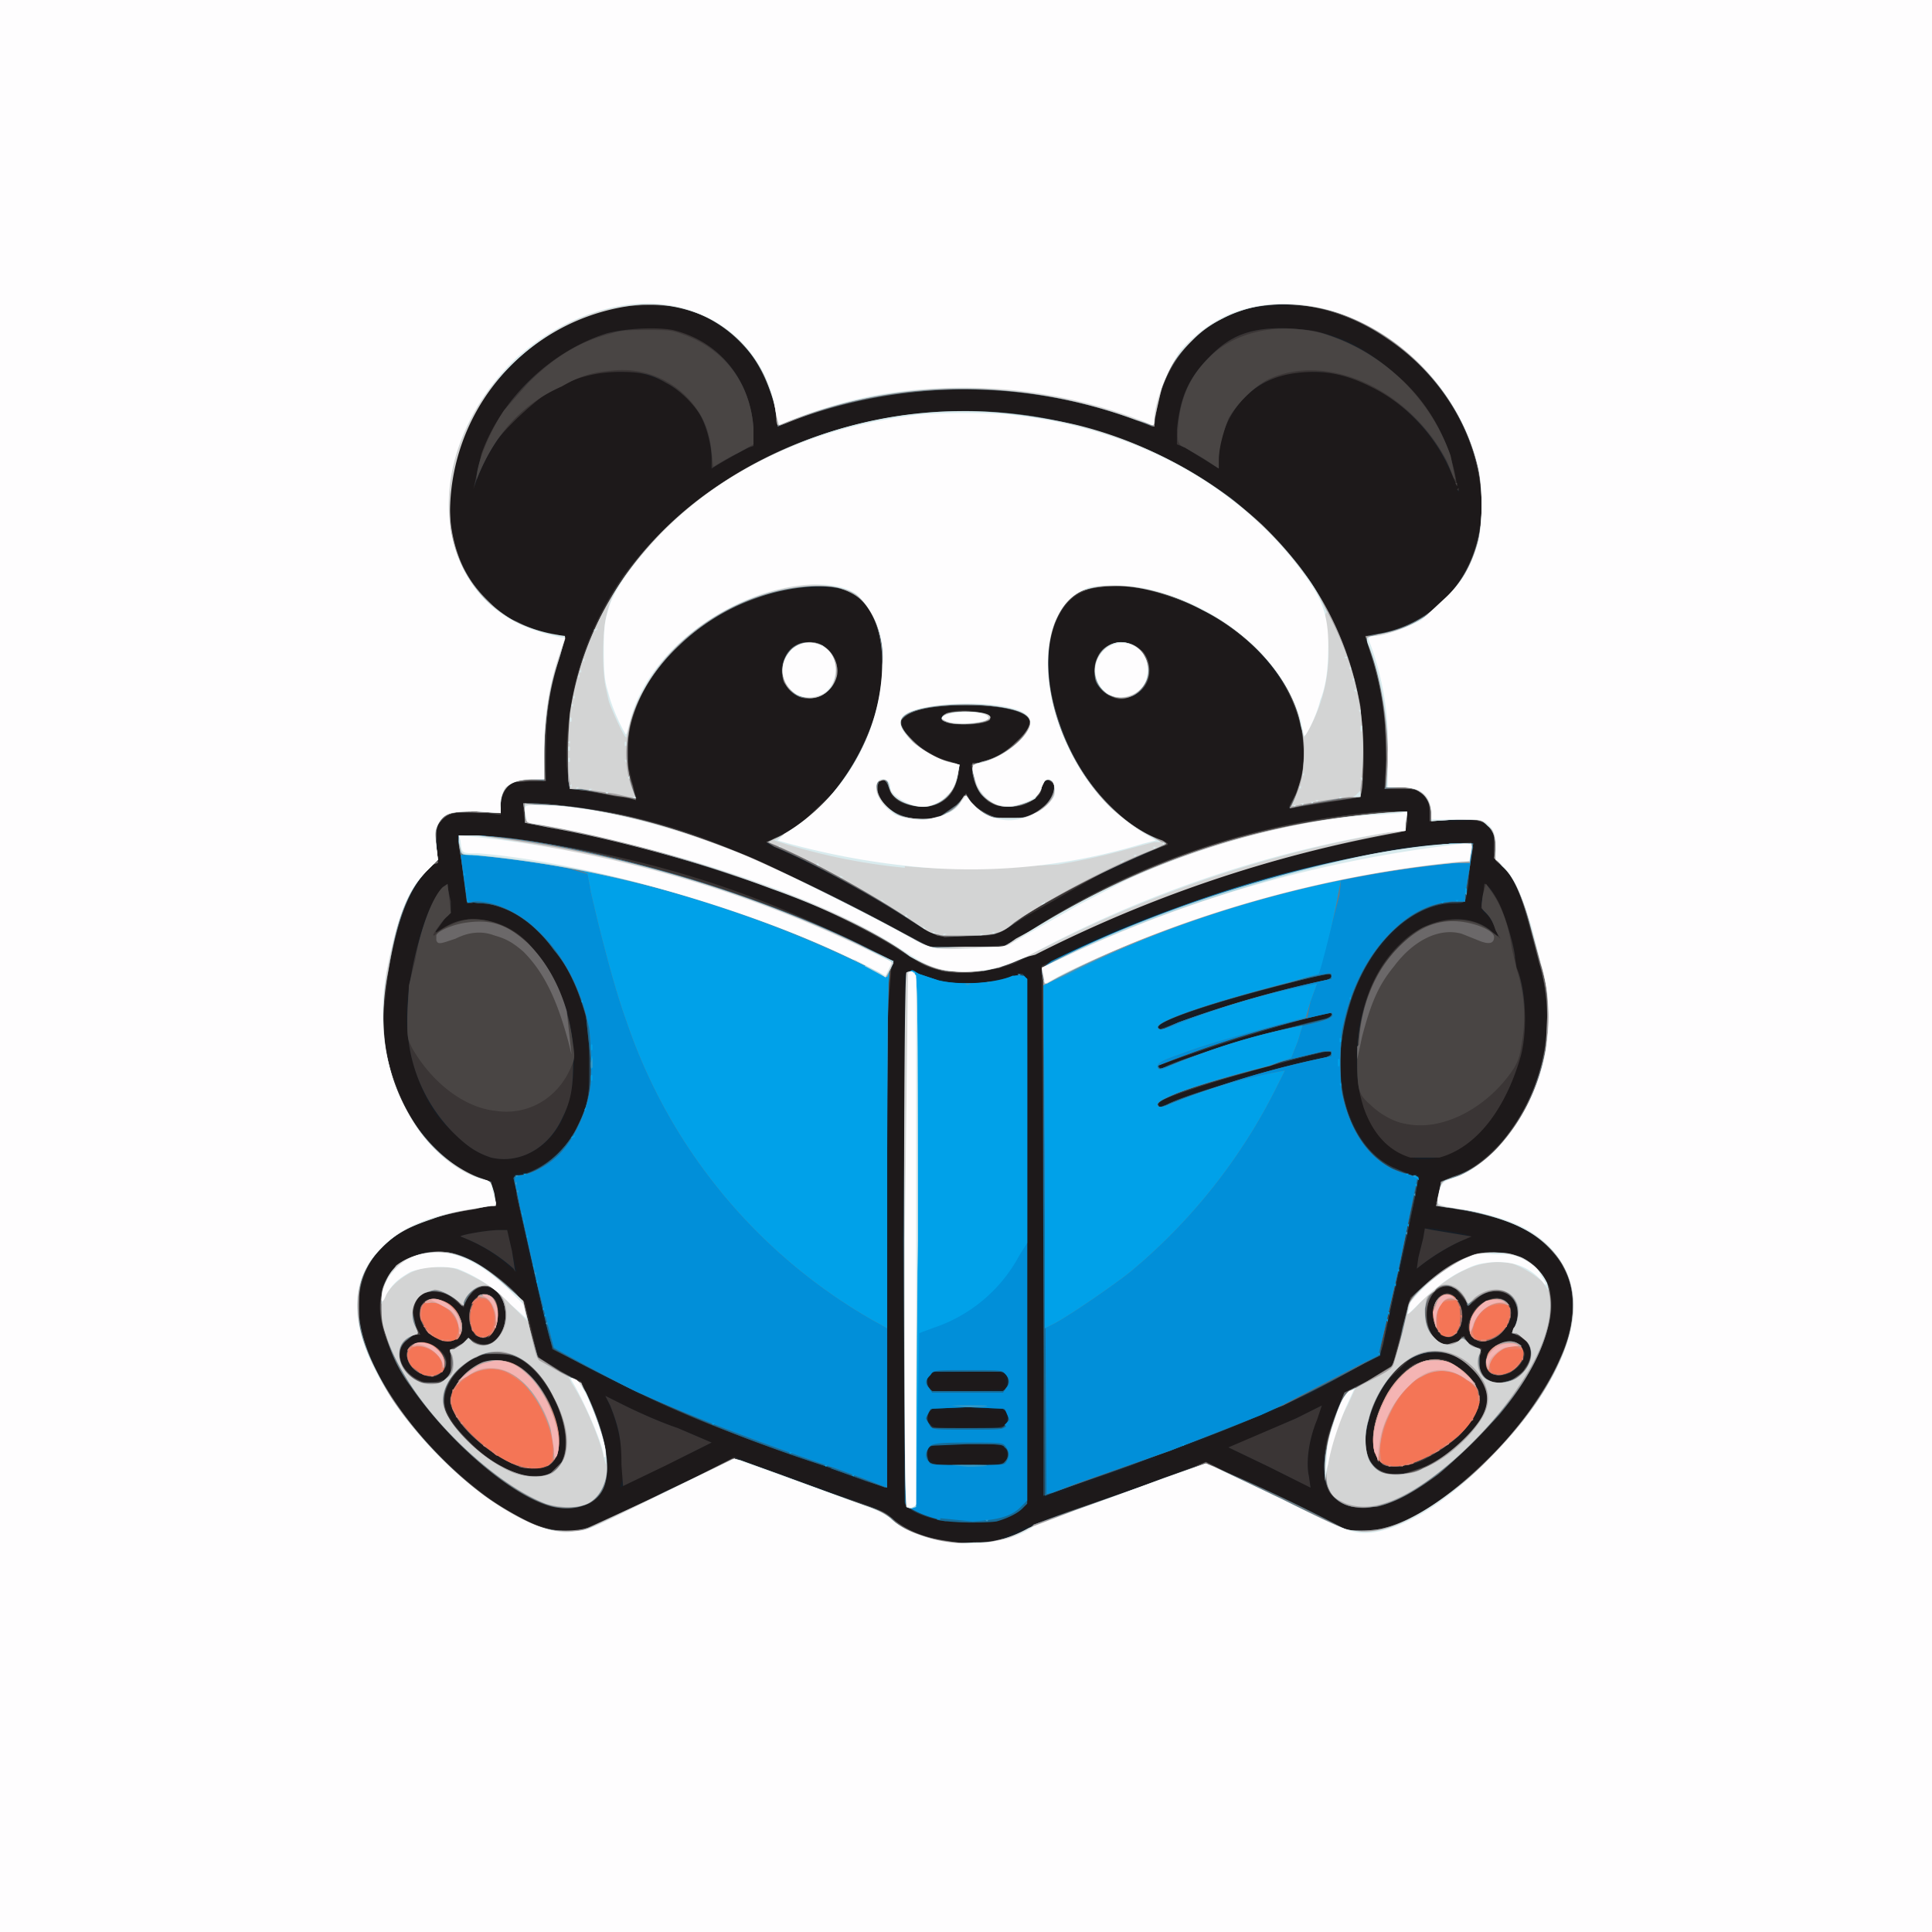<svg xmlns="http://www.w3.org/2000/svg" xmlns:xlink="http://www.w3.org/1999/xlink" width="1000" height="1000" viewBox="0 0 1200 1200">
  <rect x="0" y="0" width="1200" height="1200" fill="#808080" stroke="none"/>
  <defs/>
  <path fill="#1d191a" d="M0 600V0h1200v1200H0V600z"/>
  <g fill="#161d25">
    <path d="M0 600V0h1200v1200H0V600zm621 356a397 397 0 0151-20l72-26 6-1 41 20 44 21c23 6 54-9 90-44 52-53 66-104 36-132-12-11-30-19-55-23l-13-2-1-2 2-8c1-6 1-6 5-6l11-5c19-10 37-33 45-59 8-23 8-53 1-72l-4-16c-6-24-11-36-19-43l-5-5 1-5c0-7-2-13-6-16-3-2-4-3-19-2h-16v-3c1-5-1-10-5-14-3-3-3-3-13-3h-9v-18a177 177 0 00-13-75c0-1 2-2 7-3 49-9 75-54 62-107-12-46-51-84-98-96-11-2-33-2-44 1-30 8-52 32-57 65l-1 8-6-2a306 306 0 00-228 2l-1-7c-1-8-5-20-10-29-4-9-19-24-27-29-17-10-39-13-60-10-26 5-49 18-69 39-25 25-38 58-37 89 2 39 26 68 63 76l9 2-3 9c-6 20-9 39-9 62v18h-9c-7-1-9 0-12 1-4 3-7 9-7 15 0 4 0 5-2 5l-14-2c-14 0-18 1-22 7-2 3-2 4-1 14l-1 11c-2 0-10 9-13 15-10 15-18 49-20 75-1 25 7 53 21 74a86 86 0 0046 34l3 14-8 2c-49 7-73 25-77 54-3 28 16 66 52 102 21 21 42 36 62 43 7 2 19 3 26 1l26-12 44-21 24-12 7 3 81 29 8 6c15 13 44 19 68 13zm-37-12c-8-1-17-4-21-8l-2-164 1-166c1-4 4-4 14 0 14 5 35 6 49 1l9-2h3l1 164-2 167c-3 3-11 7-18 8-8 2-24 2-34 0zm40-36c2-2 2-7-1-9-1-2-3-2-22-2h-21l-2 3c-2 3-2 3-1 6l4 3 22 1 21-2zm-1-22c2-2 3-7 1-10l-23-1-23 1c-2 3-2 6 0 8l2 3h21l22-1zm1-23c1-2 1-8-1-9-1-2-4-2-21-2l-22 1c-3 0-4 4-3 8l2 3h22l23-1zm-281 73c-29-7-78-53-97-92-8-15-9-20-9-32-1-9 0-11 2-16 4-7 10-13 18-16 8-4 22-3 31 0 9 4 19 11 29 20l8 9 4 16 6 19 14 8 12 6 4 9c16 34 16 59 1 67-6 2-15 3-23 2zm-4-20c6-2 11-8 12-15 2-11-4-31-14-45-6-7-11-11-18-14-12-5-25-1-35 9-12 14-11 25 4 41 17 19 37 28 51 24zm-64-58c5-3 7-11 5-18-1-1 0-2 2-3 3 0 8-4 8-6l3 1c5 4 11 4 15 0 11-11 6-33-8-33-4 0-8 4-11 9l-1 4-4-3c-7-7-15-9-21-6-6 4-8 14-4 22l2 4h-3c-4 1-8 5-9 9-2 7 2 15 11 19 3 2 11 2 15 0zm565 78c-19-4-23-23-12-54 6-17 6-17 21-24 8-4 15-8 16-10l9-33c1-8 1-8 8-14 19-18 35-25 51-23 22 3 33 19 30 40-5 29-35 71-70 97-23 17-39 24-53 21zm41-23c14-5 32-20 39-32 5-8 5-15 1-22-10-17-26-23-42-16-12 5-26 24-29 42-2 8-2 10-1 17 1 6 6 11 11 13 5 1 15 0 21-2zm59-57c9-4 13-13 9-20-1-4-5-7-9-7l1-8c3-6 2-11-2-16-3-3-4-3-9-3-6 0-10 2-15 7l-4 3v-3l-5-6c-2-3-4-4-7-4-8 0-13 6-13 17 0 15 11 24 20 17 3-3 4-4 4-2s5 6 8 6 3 1 1 4c-4 8 3 18 13 18l8-3zm-44-27c-3-1-6-7-6-13 0-9 6-15 12-12 7 6 9 19 2 25-3 2-4 2-8 0zm-248-62l-1-165 4-4a392 392 0 0175-33l46-15 16-5 7-2 4-1a20 20 0 005-1 164 164 0 0124-6l14-3 15-3c8-3 56-7 58-5l-2 14-2 17-1 5-7 1c-13 1-27 7-38 19a109 109 0 00-27 46 118 118 0 00-5 41l2 14c1 8 7 20 12 28 6 10 19 18 29 20 5 0 7 2 5 5a354 354 0 00-9 46l-10 44-2 9-2 9-19 10-25 14-9 4-6 3-9 4-5 2a237 237 0 00-20 8l-10 4-12 5-26 9 1 1-1 1c-1-1-11 2-12 3l-10 4-10 3-7 3-7 2-10 4a59 59 0 00-12 4l-1-163zm78-82a548 548 0 01100-30c3-2-5-1-29 5l-40 11-7 2c-6 1-30 11-30 13l6-1zm0-24l21-8 22-7 7-2 41-10 9-3c2-2-4-1-10 0l-27 8a384 384 0 00-69 23c0 1 1 1 6-1zm-2-24a95 95 0 0116-6l9-3 15-4 11-3 31-9 9-2 6-1c4-1 7-3 5-3-1-1-13 2-21 4l-8 2a504 504 0 00-76 27l3-2zM550 924l-3-1a195 195 0 01-25-8l-19-7a172 172 0 01-19-7l-8-3-7-2-7-3-3-1-5-2-5-2-7-3-3-1-6-2a203 203 0 00-11-5 497 497 0 01-79-40l-4-11-5-21a1096 1096 0 01-12-57l-3-14c-1-4-1-5 6-6s14-5 22-13c10-10 16-22 18-37 1-9 1-30-1-39l-1-11-2-4-2-7c-10-30-39-56-62-56h-7l-1-4-4-35v-3h10l22 2 15 2a302 302 0 0157 11l3 1 2 1h1l9 3a46 46 0 0112 3h2l7 3 8 2 2 1 9 3 10 3a153 153 0 017 2l4 1 12 5a86 86 0 0115 6c8 2 56 25 61 28 2 2 2 2 1 5-2 3-2 18-2 163l-1 160h-1zm-164-3c3-9 0-28-6-45l-4-9 12 6c6 3 21 10 33 14l21 9-12 6-21 10-16 8-8 4 1-3z"/>
    <path d="M788 911l-25-12 15-6 29-13 14-7-3 8c-5 13-7 27-5 36l1 7-26-13zM318 788a102 102 0 00-32-20c0-1 17-4 24-4h5l3 13 3 13-3-2zm562 0l1-7 3-12 1-6h5c12 2 24 4 23 5l-6 3a150 150 0 00-27 17zm-575-69c-9-3-15-7-24-16-10-9-16-19-21-32-8-22-10-42-4-69 5-27 12-43 19-50l3-3v2l2 9v7l-4 4-5 7c-1 2-1 2 4-1 15-11 39-6 55 11 10 11 16 22 22 39 7 25 6 49-3 69-9 18-27 27-44 23zm572 0c-15-4-27-19-32-39-3-9-3-29-1-42 8-41 33-68 63-67 8 1 15 3 20 8 4 3 4 3 3 1-2-6-5-11-8-13-2-2-2-3-2-7l2-8v-3l3 2c5 6 16 34 16 44l1 7c4 8 5 17 5 29 0 13-1 22-6 35-12 35-40 59-64 53zM582 602c-8-2-8-2-22-11-11-8-36-21-53-28a882 882 0 00-180-52l-1-6-1-6h7a354 354 0 01130 32c18 7 74 35 99 49 16 8 16 8 24 9l24-1 15-1 11-6 63-34c51-24 112-40 163-43h13v5l-1 6-14 4a827 827 0 00-228 79c-16 6-34 8-49 4zm0-21l-12-6a665 665 0 00-94-51l6-4c24-11 44-33 56-62 7-15 9-26 10-41 0-21-3-33-12-43-7-8-13-9-30-9-11 0-15 0-22 2-24 6-45 18-62 34-30 28-40 64-27 94a497 497 0 00-42-6v-35a201 201 0 0167-132 266 266 0 01175-66 258 258 0 01220 108 177 177 0 0131 112c0 19 0 19-6 20l-38 6c-2 0-2 0 1-4 9-16 9-39 1-60a130 130 0 00-108-74c-24-1-34 6-42 27-2 7-2 9-2 22 0 12 0 15 2 25 7 24 19 46 36 63 9 9 18 15 28 20 7 2 8 3 6 4l-38 17c-16 7-34 17-50 28-12 8-15 10-21 11h-33zm0-74c6-1 12-6 15-10l3-4 2 3c8 15 36 17 48 3 5-6 6-13 2-14-2-1-5 2-5 4 0 4-2 6-7 9-4 2-6 3-13 3-8 0-9-1-13-3-5-4-10-12-10-19l-1-4 6-1 11-4c7-4 19-15 20-19 2-8-14-13-41-13-23 0-38 4-39 10-1 8 18 23 32 26 4 0 4 1 4 3 0 5-3 13-7 17-4 5-10 7-19 7-10-1-16-5-18-12-1-6-7-6-7 0 0 8 7 15 17 18 7 2 13 3 20 1zm6-58c-11-4 4-9 18-7 15 3 10 8-7 8l-11-1zm-93-17c-8-4-11-13-9-21 3-8 9-12 17-12 16 0 23 19 11 30-5 5-12 6-19 3zm194 0c-6-3-9-8-9-15s2-11 6-14c4-4 7-4 13-4 15 2 20 22 8 32-5 3-12 4-18 1z"/>
    <use xlink:href="#B"/>
    <path d="M295 301c2-21 15-46 33-64 15-14 31-24 49-30 12-3 30-4 42-1 28 6 47 30 49 60v11l-3 1a289 289 0 00-23 13v-6c0-8-3-20-7-27-6-11-19-21-33-25-8-3-25-3-34-1a105 105 0 00-73 70v-1zm609-2l-6-12c-10-20-27-37-46-47-13-6-23-9-36-9a55 55 0 00-59 53v7l-8-5-13-8-5-2v-9c2-20 7-32 20-45 13-14 27-19 50-18 15 1 25 3 38 9 22 11 45 33 56 56 4 7 8 21 9 28v2z"/>
  </g>
  <g fill="#3a3535">
    <path d="M0 600V0h1200v1200H0V600zm612 358c10-1 21-5 28-9l23-10a3730 3730 0 0087-30 2827 2827 0 0185 41c22 6 52-8 86-41 15-14 24-24 33-39 28-41 30-75 7-96-12-12-29-19-56-23-11-2-13-3-13-4l2-8c1-6 1-6 5-6 7-2 19-9 28-18 17-16 28-37 33-63 3-17 1-40-4-54l-5-18c-6-24-10-35-18-42l-5-5v-6c1-5 1-6-1-10-4-7-7-8-24-8l-15 1v-3c1-5-1-11-5-14-3-3-4-3-13-3h-9v-18a186 186 0 00-13-77l9-1c29-6 52-27 60-55 12-44-10-97-53-127-33-24-75-30-105-14a77 77 0 00-41 59l-2 8-5-2a306 306 0 00-228 2l-1-7c-1-9-4-19-9-29-5-9-19-23-28-29-7-4-20-9-29-10-26-4-56 4-81 22-11 7-26 23-34 34-42 61-21 135 41 148l9 2-3 9c-6 20-9 38-9 62l-1 18h-8c-7-1-9 0-12 1-4 3-7 9-7 15l-1 5-15-2c-14 0-18 1-22 7-2 3-2 4-2 14v11c-2 0-10 9-14 15-7 12-12 28-16 55l-3 25c0 24 8 49 21 69a86 86 0 0046 34l3 14-8 2c-44 6-68 21-75 45-3 10-3 24 0 35 7 24 24 50 49 75 30 30 57 46 78 46 9 0 14-2 37-13l44-21 23-12 4 2a2810 2810 0 0092 35 78 78 0 0060 16zm-269-22c-29-7-78-53-97-91-8-16-9-21-9-33-1-9 0-11 2-16 7-14 24-21 40-18 12 2 28 12 41 25l6 6 4 16 4 18 14 9 13 6 4 9c16 34 16 59 1 67-6 2-15 3-23 2zm0-21c10-7 11-25 2-44-12-25-29-36-48-29-11 4-21 18-21 28 0 14 26 39 47 46 6 1 16 1 20-1zm-68-57c5-3 7-11 5-18-1-1 0-2 2-3 3 0 8-4 8-6l3 1c5 4 11 4 15 0 11-11 6-33-7-33-5 0-10 5-12 10l-1 3-4-3c-7-7-15-9-21-6-6 4-8 14-4 22l2 4h-3c-4 1-8 5-9 9-2 7 2 15 11 19 3 2 11 2 15 0zm46 52c-16-5-37-25-41-37-1-3-1-4 1-9 8-16 25-23 39-16 10 5 21 20 25 35l2 12c0 8-2 13-7 16-4 2-13 1-19-1zm-60-57c-5-3-8-7-8-12 1-4 1-5 4-6 4-2 5-2 8-1 5 1 11 6 12 10 2 8-7 14-16 9zm10-22c-13-8-14-24-1-24 12 0 21 15 15 23-2 2-3 3-7 3l-7-2zm24-3c-6-6-4-19 3-23 3-2 3-2 6-1 3 2 6 7 5 13 0 5-1 8-4 12-3 3-7 3-10-1zm545 108c-8-2-14-6-16-14-2-6-2-21 1-31 4-12 9-24 11-26l15-8 14-9 9-35c1-6 2-6 8-12 20-19 35-25 51-23 17 2 27 11 30 26 6 26-27 79-70 111-23 17-39 24-53 21zm41-23c14-5 31-20 39-32 6-11 5-19-5-30a31 31 0 00-38-8l-17 16c-6 10-12 26-12 36 0 9 4 16 10 19s15 2 23-1zm59-56c13-6 15-22 3-27-3-2-4-2-3-4 4-10 4-15-2-21-2-3-3-3-8-3-6 0-11 2-15 6-3 4-4 4-4 1l-5-6c-2-3-4-4-7-4-8 0-13 6-13 17 0 15 11 24 20 17 3-3 4-4 4-2s5 6 8 6 3 1 1 4c-4 8 3 18 12 18l9-2zm-81 53l-4-5c-8-15 6-48 24-58l12-3c7 0 8 1 13 4 10 6 16 15 15 23-2 12-16 26-35 36-7 3-10 3-15 4l-10-1zm67-57c-8-6 0-20 12-20 3 0 9 5 9 8s-3 8-7 10c-4 3-11 4-14 2zm-11-23c-4-3-4-7-1-13 2-5 7-9 12-10 5-2 10 0 12 5 3 8-7 21-17 21l-6-3zm-19-1c-3-1-6-8-6-13 0-9 6-15 12-12 8 6 8 20 1 25-3 2-4 2-7 0zm-248-61l-1-165v-3l21-10a725 725 0 01246-67v7l-2 15c-2 17-1 15-9 16-28 0-56 29-67 68-11 42 1 83 29 96l11 5 5 1-2 12-5 23-16 72-2 4-20 11c-27 15-41 21-63 30l-71 27-14 5-40 14V768zm77-82c12-6 41-15 98-29 4-1 6-4 2-4s-59 15-80 22-27 9-25 12c0 1 1 1 5-1zm0-24c10-5 66-22 98-29 4-1 6-4 2-4a1148 1148 0 00-106 33l2 2 4-2zm2-25c12-5 47-16 83-25l17-4v-2c-1-2-5-1-24 4-51 13-83 24-84 28 0 2 2 1 8-1zM538 920l-54-20-16-5c-41-15-67-27-99-44l-26-13-1-6-4-16-6-25-11-48-1-11c-1-2 0-2 3-2 8-2 17-7 24-14 8-8 13-17 17-29 2-9 2-11 2-27s0-19-2-28c-8-31-25-55-47-66-9-4-20-7-24-5h-3l-4-31c-2-12-2-11 8-11a621 621 0 01238 67c20 9 23 11 22 13-3 9-3 2-3 167v158l-13-4zm250-9l-25-12 14-6 28-12 16-8-3 9c-5 12-7 26-5 35l1 7-26-13zm-402-1c0-14-1-22-7-37l-3-6 12 6c6 3 21 10 33 14l21 9-28 14-27 13-1-13zm-67-122a104 104 0 00-33-20c0-1 17-4 24-4h5l3 13 2 13-1-2z"/>
    <path d="M880 788l1-7 3-12 1-6 5 1 24 4-7 3a129 129 0 00-27 17zm-575-69c-9-3-15-7-24-16a99 99 0 01-28-72c0-29 12-70 23-80 2-2 2-2 2 0l2 9v7l-4 4-5 7c-1 2 0 1 5-2 7-4 11-5 19-5 12 0 26 6 35 17a104 104 0 0126 70c0 17-1 25-7 37-9 19-27 28-44 24zm571 0c-13-4-23-14-29-31-3-10-4-15-4-29 0-30 9-56 27-73 17-17 43-20 57-7 4 3 4 3 3 1-2-6-4-10-7-13l-3-3 1-7 1-8c1-1 7 7 10 14 4 9 9 27 9 32l1 6c6 14 7 41 2 57-10 33-28 55-50 61h-18zM582 602c-8-2-8-2-22-11-18-12-47-27-77-38-48-18-120-37-150-41-7 0-7 0-8-8v-5h7a354 354 0 01130 32c18 7 72 34 98 48 17 9 17 9 25 10l24-1 16-1 7-4c14-9 52-29 65-36 51-23 113-40 164-43h13v5c0 6-1 8-9 9a816 816 0 00-234 80c-16 6-34 8-49 4zm0-21l-13-7c-22-15-64-38-87-48l-6-3 6-3c24-10 44-33 56-62 7-15 9-26 10-42 0-20-3-32-12-42-6-8-13-10-29-10-15 0-22 2-38 8-29 10-55 31-68 55-9 15-13 34-11 48l5 20h-8a497 497 0 00-33-6l-2-13a196 196 0 0135-118c47-64 125-102 213-102 37 0 70 6 103 19 34 14 63 33 88 59 17 17 26 30 37 52 14 29 20 58 19 90-1 19-1 19-7 20l-38 6c-1 0-1-1 2-7 10-21 7-49-9-74-21-32-66-57-103-57-20 0-30 7-37 24-12 31 3 81 34 112 10 10 18 16 29 21 7 2 8 3 7 4-5 1-31 13-40 17l-49 28c-13 8-15 10-21 11h-33zm-1-73c7-2 12-6 16-11l3-4 2 4c9 13 30 16 44 6 7-4 11-14 7-17l-2-2c-2 0-4 3-4 5 0 4-2 6-7 9-4 2-6 3-13 3-8 0-9-1-13-3-5-4-10-12-10-19l-1-4 6-1 11-4c7-4 19-15 20-19 2-8-14-13-41-13-23 0-38 4-39 10-1 8 18 24 32 26 4 0 4 1 4 3 0 5-3 13-7 17-5 5-10 7-19 7-10-1-17-5-18-12-1-6-7-6-7 0 0 13 20 24 36 19zm7-59l-3-3c0-4 12-6 21-4 15 3 10 8-7 8l-11-1zm-93-17c-5-3-7-6-9-12-2-7 2-16 10-20 3-2 11-1 15 1 7 3 11 14 8 21-4 10-14 15-24 10zm194 0c-6-3-9-8-9-15 0-11 6-18 17-18 12 0 20 13 15 24-4 9-14 13-23 9zM294 304l5-22c12-34 43-64 78-75 12-3 30-4 41-2 29 7 48 31 50 61v11l-3 1a289 289 0 00-23 13v-6c0-8-3-20-7-27s-13-16-21-20c-10-6-17-7-29-7-16 0-30 4-45 13-10 7-24 20-31 29a116 116 0 00-15 31z"/>
    <use xlink:href="#C"/>
    <path d="M902 295c-9-23-28-44-51-55-12-6-23-9-35-9-18 0-32 5-42 15a57 57 0 00-17 37v8l-8-5-13-8-5-2v-9c2-20 7-32 20-45 13-14 27-19 50-18 12 1 15 1 24 4 18 6 32 15 47 29a111 111 0 0133 65l-3-7z"/>
  </g>
  <path fill="#254254" d="M588 945c-13-2-24-7-26-11l-1-164 2-165 2-2 6 2c11 4 16 5 26 6 10 0 20-1 34-5 8-2 7-18 7 164v163l-4 4c-4 4-11 7-21 8s-15 1-26-1zm36-37c2-1 3-7 0-9-1-2-3-2-23-2-24 0-25 0-25 7 0 6 2 6 25 6 17 0 21 0 23-2zm0-23c3-2 3-8 0-9-2-2-6-2-23-2-20 0-21 0-23 2s-3 7 0 9c1 2 3 2 23 2 18 0 22 0 23-2zm0-22c3-3 3-7 0-10-2-1-4-2-23-2s-21 1-23 2c-3 3-3 7 0 10 2 2 3 2 23 2s21 0 23-2zm24-96V602a710 710 0 01258-78h9l-1 4-1 10-1 12c-2 11-1 11-9 11-28 0-56 29-66 68-12 42 1 83 28 96l12 5 4 2-2 11-5 24-16 71-2 4-20 11c-27 15-41 21-63 30l-70 27-14 5-41 14V767zm77-81c12-6 41-15 98-29 4-1 5-4 2-4-4 0-59 15-81 22-21 7-26 9-25 12 1 1 1 1 6-1zm0-24c10-5 66-22 97-29 5-1 7-4 3-4a1148 1148 0 00-106 33l2 2 4-2zm2-25c12-5 47-16 83-25l17-4v-2c-1-2-5-1-24 4-51 13-83 24-84 28 0 2 2 1 8-1zM538 920l-54-20-16-5c-41-15-67-27-99-44l-26-13-1-6-4-16-6-25-11-48-1-11c-1-2 0-2 3-2 8-2 17-7 24-14 8-8 13-17 17-29 2-9 2-11 2-27s0-19-2-28c-8-31-25-55-47-66-9-4-20-7-24-5h-3l-4-31c-2-12-2-11 8-11a722 722 0 01260 78c1 1 1 2-1 6l-2 5v316l-13-4z"/>
  <g fill="#494544">
    <path d="M0 600V0h1200v1200H0V600zm613 358c9-1 19-5 26-9l25-10 66-23 19-7 42 20 45 21c21 5 48-6 81-36 29-27 51-59 58-85 2-8 3-22 1-29-3-13-13-27-24-34-12-7-31-13-52-16-7-1-8-2-8-3l2-7 3-7c14-4 22-10 31-18 28-28 41-76 30-113l-6-22c-6-24-12-37-20-43l-4-4 1-6c0-6 0-7-2-10-4-7-7-8-24-8l-15 1 1-3c0-5-2-11-6-14s-4-3-13-3h-9v-18l-1-28c-1-11-6-30-9-41l-3-8h2l11-2c45-11 69-58 56-107a134 134 0 00-105-96c-10-2-29-1-38 2-29 8-50 32-56 63l-1 10-8-3a299 299 0 00-226 2l-1-7a79 79 0 00-80-68c-29 0-58 13-82 35-28 28-42 61-41 94 1 14 3 22 9 35 5 9 6 11 14 19 7 7 11 11 18 14 8 4 18 7 26 8l5 2-2 7c-7 21-10 39-10 63v19h-9c-7-1-9 0-12 1-5 3-7 8-7 14v6l-7-1c-20-2-26-1-31 6-2 3-2 4-2 14l1 11-3 1c-10 5-21 29-26 56l-3 15-2 18c-1 27 6 52 21 74 10 15 24 26 38 31l8 3 3 14-13 3c-27 4-46 12-57 23-18 18-20 44-6 74 12 24 32 50 57 71s46 32 64 32c11 0 8 1 72-30l31-15 29 10 30 11 18 6c14 5 17 6 21 10 12 11 38 18 58 15zm-268-22c-25-5-66-40-89-75-20-29-25-51-15-68 5-8 13-13 25-15 16-3 32 5 51 22 9 9 8 8 13 28 2 11 4 15 6 16l13 8 12 7 4 8c10 21 14 43 10 55-3 11-16 17-30 14zm-3-21l7-7c7-12-1-40-16-56-14-15-32-16-46-3-9 8-13 18-11 26 4 12 24 32 40 38 10 5 19 5 26 2zm-66-58c5-3 6-11 4-17-1-1 0-2 2-3l6-3 3-3 3 2c8 6 19-1 20-14 1-16-11-25-20-17l-5 6-1 4-4-4c-8-8-20-8-26 0-2 3-2 11 1 17l2 4h-4c-7 2-11 10-8 18 5 11 18 16 27 10zm47 54c-14-5-31-18-40-32-4-6-4-12 0-18 9-15 24-20 37-13 8 4 15 12 21 23 4 11 6 17 6 24s-2 12-5 14c-3 3-14 4-19 2zm-62-58c-7-3-11-12-6-17s17-1 20 6c3 4 2 7-1 10-3 4-7 4-13 1zm8-23c-8-6-11-15-6-21 2-2 3-2 7-2 12 0 22 16 14 24-3 3-9 3-15-1zm26-1c-4-5-5-14-1-21 3-5 11-5 14 0 3 7 1 18-4 21-3 3-6 2-9 0zm546 107c-21-4-24-26-9-63l3-8 14-7 16-10 6-22 5-20 7-6c8-8 22-17 30-20 4-2 8-2 15-2 17 0 29 8 34 22 3 11 0 27-8 44-20 40-69 85-99 91-7 2-7 2-14 1zm44-25c20-9 39-30 39-42 0-5-5-15-11-20a31 31 0 00-41-3c-15 11-28 43-23 57 3 10 9 13 21 13l15-5zm56-55c2-1 5-3 6-6 6-8 5-17-3-20l-5-2 2-4c3-7 2-15-3-19-2-2-4-3-8-3-6 0-9 1-14 6l-4 3-2-4-5-6c-3-3-9-3-12-1-9 6-9 27 0 33 5 3 9 3 13 0l2-3 4 4 5 3c2 0 2 1 2 3-1 9-1 10 1 13 4 6 13 8 21 3zm-82 53c-4-3-6-7-6-15s2-15 7-25 12-18 19-21c7-4 16-5 23-1 6 3 13 9 15 15 5 11-3 24-20 37-15 10-32 15-38 10zm66-57c-3-3-3-9 0-12 3-4 9-7 13-7 3 0 7 2 8 6 2 4-2 10-7 13s-11 3-14 0zm-9-21c-5-4-4-13 2-19 5-5 11-7 15-5 7 3 7 12 1 19-5 7-13 9-18 5zm-21-2c-7-7-6-22 2-25 2-1 3-1 5 1 5 4 8 12 5 19s-7 8-12 5zm-247-62V602a688 688 0 01253-78h14l-1 6-2 15c-2 16-1 15-6 15-36 0-68 40-73 89-4 35 9 65 32 77l11 4 5 1-22 104-2 7-10 5c-53 29-80 40-168 71l-30 11-1-162zm77-81c10-5 53-18 87-26 13-3 17-5 14-7-2-2-74 18-95 26-9 4-13 6-12 8 1 1 1 1 6-1zm6-26c15-6 55-18 92-27 4-1 6-4 2-4a639 639 0 00-105 32c-1 1 0 3 1 3l10-4zm-6-22c11-5 42-15 82-25l16-4c4-1 5-3 3-4-1-1-57 13-81 21-20 7-28 11-25 13 1 1 1 1 5-1zM517 912a958 958 0 01-173-74c-2-1-10-38-20-84l-5-22c0-1 1-2 4-2 13-2 28-15 35-29s9-21 9-41l-3-29c-5-17-10-29-20-41-13-18-30-29-47-29l-7-1-2-20-3-21h8a701 701 0 01261 78 1143 1143 0 00-3 169l-1 158-34-12zm356-214c-7-1-16-6-22-12-7-6-8-9-8-27 0-20 5-41 14-56 6-10 19-23 27-27 17-7 33-6 44 4l4 3-3-5c-2-6-3-8-7-12-2-2-2-3-1-10l2-7 2 3c7 9 12 22 14 37l3 13c5 15 6 32 3 47-1 7-2 10-5 15-16 24-44 39-67 34zm-565-8c-20-2-40-18-52-39-3-6-3-6-3-19l1-20 4-16c3-18 10-38 17-45l3-2 1 9 1 9-2 2c-3 2-9 11-9 12h1c3-4 14-9 21-10 31-2 59 31 65 78 1 7 1 9-1 13-8 20-27 31-47 28zm277-87c-9-2-12-4-25-12-13-9-45-25-66-34a858 858 0 00-167-46l-1-6-1-6h6c11 0 32 3 49 6 50 10 99 31 177 73l21 11 22-1h23l14-8a463 463 0 01225-76h12v4c0 7-1 8-6 9a825 825 0 00-238 80c-14 7-32 9-46 6zm2-21l-5-1-14-8c-27-18-55-33-83-46l-9-4 7-3 14-8 23-22c25-33 35-75 24-103-4-10-10-17-17-20s-24-4-36-2c-25 5-51 18-69 36a95 95 0 00-32 59c-2 12 0 23 5 35 1 2 0 1-11 0l-21-4c-9-1-9-1-9-4-3-20-1-49 6-72 21-67 78-122 154-146 46-15 104-17 152-5 47 11 87 32 118 63a198 198 0 0162 164c-1 4-1 4-7 5-8 0-34 5-36 6-3 0-3 0 1-7 16-35-2-81-44-109-16-10-38-18-54-21-10-2-26-1-32 2-18 6-26 32-22 62 7 41 37 82 69 93 5 2 5 2 3 3a547 547 0 00-106 55l-32 2zm-4-75c7-2 10-5 14-10l3-4 3 5 9 8c6 2 7 3 15 3 7 0 9-1 14-3 9-4 15-12 14-18-1-5-7-5-8 0s-2 7-7 10c-4 2-6 3-13 3-8 0-9-1-13-3-5-4-9-11-10-18v-6h4c7-1 17-7 23-13 11-10 11-15 2-19-9-3-20-4-38-4-19 1-28 3-33 7-3 3-3 3-2 6 3 8 18 19 30 22l5 2v4c0 10-6 18-15 21-7 3-20 0-25-6l-3-5c-2-7-7-6-7 1 0 5 4 11 9 14 9 5 20 6 29 3zm6-58c-5-2-5-5 0-6 6-2 23-1 25 1l1 3c-2 3-19 4-26 2zm-94-17c-6-3-9-9-9-17 1-10 7-16 17-16 12 0 21 14 15 25-5 9-14 12-23 8zm194 0c-6-3-9-9-9-16 0-10 7-17 16-17 19 0 25 25 8 33-6 3-10 3-15 0z"/>
    <use x="-1" y="-4" xlink:href="#B"/>
    <path d="M296 296c1-11 9-29 17-41l15-17c16-16 32-26 52-31 6-2 11-2 22-2 14 0 15 0 23 3 25 9 41 30 43 58v10l-9 5a181 181 0 00-16 9l-1-9c-1-11-4-20-10-28a56 56 0 00-50-23c-13 1-21 3-33 10-25 11-42 30-53 58v-2zm607 1l-4-10c-23-45-75-69-112-51-9 5-19 15-24 24-3 8-6 18-6 26v5l-9-6-12-7c-5-2-5-4-4-16 2-17 8-29 19-40 16-16 43-22 70-15a122 122 0 0180 76l3 15-1-1z"/>
  </g>
  <path fill="#176c98" d="M582 943c-9-2-19-6-20-10V769c0-179 0-167 6-164 21 8 39 9 59 3 5-2 7-2 9-1l2 1v326l-3 3c-3 3-9 6-16 8-7 1-28 1-37-1zm42-35c3-3 3-7 0-9-1-2-4-2-23-2l-23 1c-2 1-3 5-2 7 1 5 2 5 25 5 19 0 22 0 23-2zm-2-21c5-2 6-9 1-12l-22-1-22 1c-5 3-4 10 0 12h43zm1-23c5-3 4-11-1-12h-42c-5 1-6 9-1 12h44zm25-97V602a667 667 0 01253-78h14l-3 18-2 18h-4c-36 0-68 40-73 89-4 35 9 65 32 77l11 4 5 1-23 104-1 7-10 5c-53 29-80 40-168 71l-30 11-1-162zm77-81c9-5 53-18 87-26 13-3 17-5 14-7-2-2-74 18-95 26-9 4-13 6-12 8 1 1 1 1 6-1zm6-26c15-6 55-18 92-27 4-1 6-4 2-4a639 639 0 00-105 32c-1 1 0 3 1 3l10-4zm-6-22c11-5 42-15 82-25l16-4c4-1 5-3 3-4-1-1-57 13-81 21-20 7-28 11-25 13 1 1 1 1 5-1zM517 912a958 958 0 01-173-74c-2-1-10-38-20-84l-5-22c0-1 1-2 4-2 13-2 28-15 35-29s9-21 9-41l-3-29c-5-17-10-29-20-41-13-18-30-29-47-29l-7-1-2-20-3-21h13c62 3 174 36 241 70 18 9 17 8 14 12-1 2-2 9-2 163l-1 160-34-12z"/>
  <g fill="#6b6869">
    <path d="M0 600V0h1200v1200H0V600zm613 358c11-2 24-6 29-11l24-8 76-28 7-3 16 8 71 34c6 2 21 1 28-1 24-9 55-33 79-63 32-39 42-74 28-99-1-3-6-9-10-13-11-11-29-19-56-23l-13-2 2-8c1-7 1-7 6-9 13-3 27-14 37-28a120 120 0 0019-106l-5-20c-6-22-11-35-19-41-4-3-4-3-4-11 0-7 0-8-2-11-4-6-8-6-24-6l-14 1v-5c0-6-1-10-6-13-3-2-5-2-12-2h-10l1-18c0-26-3-46-10-67l-3-10h6c17-3 36-13 48-27 36-44 17-120-41-158-54-37-118-24-138 28a101 101 0 00-6 27l-8-3a303 303 0 00-222 1c-4 2-5 2-5-4 0-10-9-32-18-42a82 82 0 00-41-26c-10-2-33-2-46 1-48 12-88 55-97 105-1 10-1 29 1 39 5 16 11 26 22 37 7 7 10 10 18 13 9 5 23 9 28 9l2 1-3 11c-7 22-11 45-10 66l1 12h-9l-12 1c-4 3-7 8-7 14v5h-14c-16-1-19 0-24 6-2 3-2 4-2 14l1 11-3 1-7 7c-9 11-15 27-20 54-3 15-4 18-4 34 1 17 1 23 6 38 10 30 32 55 55 62 6 2 7 3 8 13l1 4-11 1c-23 4-39 9-51 17-22 15-29 40-19 68 11 33 45 75 81 99 18 12 31 17 44 17 10 0 15-2 33-11l42-20 28-14 9 3 34 12 38 14c11 3 14 5 18 8 8 7 19 12 34 14 11 2 16 2 25 1zm-267-22c-30-5-82-53-101-94-9-18-11-32-6-44 4-14 23-23 40-20 11 2 28 12 41 25l5 6 4 16 5 18c1 2 7 5 14 9 7 3 13 7 14 9l5 11c12 28 13 49 3 58-6 5-15 8-24 6zm-4-21l7-7c7-13-1-41-17-57-8-8-13-10-24-10-7 0-9 0-14 2-11 6-20 20-19 28 1 7 5 13 16 24 18 19 38 26 51 20zm-66-58l4-4v-13c-1-1 0-2 2-2 2-1 5-2 6-4l3-3 2 2c8 7 19 0 21-13 1-12-5-21-13-21-5 0-10 4-12 9-1 4-2 4-4 1-5-6-17-9-23-5-7 4-8 11-3 23 1 1 0 2-2 2-4 1-8 6-9 9-2 14 17 27 28 19zm47 54c-15-5-36-22-41-34-4-7-2-14 5-21s12-10 21-10c10 0 14 1 22 9 17 18 23 48 11 55-4 2-12 3-18 1zm-62-58c-11-6-11-19 0-19 8 0 14 5 16 12 0 2 0 3-2 5-3 4-8 5-14 2zm10-22c-6-3-9-8-10-14 0-5 0-6 3-8 8-6 23 4 23 16 0 7-8 10-16 6zm25-2l-4-7c-2-8 3-18 9-18 9 0 11 19 3 25-3 3-6 2-8 0zm545 107c-6-1-12-5-15-9-6-10-4-30 5-52l4-10 14-7c8-4 15-8 16-10l6-21 6-21 23-19c6-4 16-8 22-9s17 1 24 4c6 3 13 11 16 17 3 11 0 28-8 45-20 40-69 85-99 92h-14zm44-25c22-10 40-31 39-43-1-10-10-21-21-26-7-3-17-3-24 0-15 7-29 30-31 50 0 7 1 13 4 17 6 8 19 9 33 2zm57-56c11-7 12-21 1-26l-4-1 2-4c5-12-1-22-12-22-5 0-9 2-14 6l-3 3-2-4c-8-15-24-8-24 10 0 14 11 23 20 16l3-3 2 3c1 2 4 3 6 4l3 3c-3 7-1 13 4 17 5 3 13 2 18-2zm-82 55c-5-3-7-8-7-15 0-9 2-16 7-26s14-19 21-22 15-3 21 0 13 11 16 16c3 8-1 18-13 29-15 14-36 22-45 18zm65-58c-4-5-1-14 7-17 7-4 14-1 14 6 0 9-15 17-21 11zm-10-21c-2-2-2-3-2-7 0-15 20-24 25-11 2 5-3 15-10 18-6 3-9 3-13 0zm-21-4c-5-5-5-17 0-21 7-6 15 3 14 14-2 10-9 13-14 7zm-245-60l-1-164a667 667 0 01267-77l-5 30v4h-8c-14 1-26 7-38 19-15 15-25 35-30 59-2 8-2 36 0 43 6 26 20 43 39 48 7 2 8 2 7 4l-11 54-10 43-3 12-11 6-25 13-23 12-14 5c-4 3-46 19-56 23l-56 20-17 6-4 1-1-161zm77-81a585 585 0 01101-30v-3h-5l-29 7c-30 8-52 15-62 19-11 5-12 5-12 7 1 3 2 2 7 0zm5-26c12-5 51-17 83-24 13-3 15-5 13-7a668 668 0 00-108 33c0 3 2 2 12-2zm1-25a685 685 0 0195-27v-3c-1-1-4 0-20 3-39 10-75 21-85 26-3 2-4 4-2 5l1 1 11-5zM538 919l-19-7c-45-15-94-34-120-46-8-3-54-28-55-29l-10-38-11-49-2-10c-2-9-2-10 3-10 6-1 14-5 20-10 10-8 19-25 22-41 2-9 1-31 0-40-5-25-16-46-32-61-12-12-29-19-40-18-3 1-4 1-4-1l-5-36v-4h13c62 3 174 36 241 70 18 9 17 8 14 12-1 2-2 9-2 163v160l-13-5zm306-270c1-24 10-46 25-61 13-13 26-18 42-15 10 2 17 6 17 9 0 4-3 5-10 2l-10-4c-14-4-30 4-42 20-9 11-14 21-20 44l-3 14v-8zm-491-2c-7-26-15-43-28-56-7-6-11-8-18-10-8-3-16-2-24 2-9 3-11 4-12 1v-3c1-3 11-7 19-8 15-2 25 1 38 13 11 11 19 25 24 42l3 27-2-8zm234-44c-9-2-15-4-24-11-27-18-60-33-107-48a821 821 0 00-129-33l-1-6-1-6h5c13 0 42 4 60 8 29 7 63 19 92 33 19 8 69 34 82 42l13 6h46l14-8a523 523 0 01232-76h5v6l-1 6-15 2a741 741 0 00-225 78c-11 5-19 7-30 8l-16-1z"/>
    <path d="M587 582l-5-1-16-9c-24-16-65-38-85-46l-5-3 3-1c27-10 52-40 64-75 4-14 5-22 5-35 0-22-8-39-21-45-8-3-25-4-37-2-39 8-76 35-92 67-6 11-8 22-8 35 0 11 0 13 3 21l2 9-11-3-20-3-10-1c-1-2-2-25-1-35 7-99 93-180 208-197 18-2 60-2 77 0 75 11 139 49 176 105a194 194 0 0131 132l-13 2a517 517 0 00-31 5l3-7c5-9 6-18 6-31-1-13-3-20-9-33-18-37-67-67-109-67-19 0-28 5-35 19-15 31-1 84 32 117 10 10 18 16 29 21l6 3-12 5c-26 11-56 27-76 40-13 10-15 11-24 12l-25 1zm-4-74c5-2 12-8 15-12l2-3 3 5c2 3 6 5 9 7 6 3 7 3 15 3 7 0 9 0 14-2 9-5 15-12 14-18-2-5-8-4-8 1 0 6-11 13-22 12-12-1-19-9-21-21v-6h4c7-1 16-6 23-13 10-9 11-15 4-18-8-4-18-5-35-5-23 0-36 3-40 8-1 3-1 3 1 7 5 9 18 18 29 20 5 2 5 2 5 5 0 15-10 24-24 23-10-1-17-5-19-12s-7-6-7 1c0 13 21 23 38 17zm6-59c-5-2-5-5 0-6 9-3 27 0 26 3s-19 5-26 3zm-92-16c-3-1-8-6-10-9-2-4-1-11 1-16 4-8 15-12 23-7 5 3 9 9 9 15 0 4-3 11-6 13-4 4-12 6-17 4zm192-1c-8-4-12-16-7-24 2-5 7-8 13-9 6 0 10 1 15 6 7 9 4 22-6 27-6 2-9 2-15 0z"/>
  </g>
  <path fill="#018fd9" d="M584 944c-8-2-13-4-18-7l-3-2V770c0-187-1-169 8-165l12 4c12 3 31 2 42-1 8-3 9-3 11-1l2 1v324l-4 4c-6 6-14 8-30 9l-20-2zm41-36c2-3 2-6 0-9s-2-3-24-3-22 1-24 3c-2 3-3 6 0 9 1 2 2 2 24 2s23 0 24-2zm-1-23l3-3-3-7-23-1-23 1-3 6 3 5c2 2 2 2 23 2s21 0 24-2zm1-23c3-3 2-6-1-9-2-2-2-2-23-2s-21 0-23 3c-3 3-4 5-1 8l2 3h44l2-3zm24-95l-1-164c-1-2 0-2 5-6a759 759 0 01248-73h14l-2 14-3 18v4h-8c-14 1-26 7-38 19-15 15-25 35-30 59-2 8-2 36 0 43 6 26 20 43 39 48 7 2 7 2 7 4l-11 54-10 43-3 12-12 6-25 13-23 12-13 6-56 22-57 20-16 6-4 1-1-161zm77-81a585 585 0 01101-30v-3h-5l-29 7c-30 8-52 15-62 19-11 5-12 5-12 7 1 3 2 2 7 0zm5-26c12-5 51-17 83-24 13-3 15-5 13-7a668 668 0 00-108 33c0 3 2 2 12-2zm1-25a685 685 0 0195-27v-3c-1-1-4 0-20 3-39 10-75 21-85 26-3 2-4 4-2 5l1 1 11-5zM538 919l-19-7c-45-15-94-34-120-46-8-3-54-28-55-29l-10-38-11-49-2-10c-2-9-2-10 3-10 6-1 14-5 20-10 10-8 19-25 22-41 2-9 1-31 0-40-5-25-16-46-32-61-12-12-29-19-40-18-3 1-4 1-4-1l-5-36v-4h13a739 739 0 01256 78c1 1 1 1-1 4-1 2-2 9-2 163v160l-13-5z"/>
  <g fill="#697c85">
    <path d="M0 600V0h1200v1200H0V600zm622 357c6-2 18-7 20-10l16-6 69-24 22-8a1054 1054 0 0187 41c5 1 17 1 24-1 34-8 85-55 106-98 8-16 11-27 11-40 0-25-14-43-43-53-8-3-27-7-36-8l-6-1 2-8 1-7 7-3c27-8 49-38 57-75 2-8 2-13 2-26 0-14 0-17-2-25l-7-24c-7-27-13-38-20-45-4-3-4-3-3-9 0-8-2-12-7-16-3-2-4-2-18-2l-15 1v-6c0-5-2-9-7-12-3-2-5-3-12-3l-10 1 1-4c2-22-1-55-9-79l-3-10c-1-2 0-2 5-3a77 77 0 0062-52c23-68-43-153-118-153a78 78 0 00-80 66l-2 10-5-2a306 306 0 00-221-1l-7 3v-4c-5-31-19-52-43-64-14-6-20-8-38-8-14 0-18 1-25 3-49 13-88 55-97 104-2 11-1 31 1 40 9 31 31 52 61 58l9 2-3 11c-7 20-10 41-10 64v14l-7-1c-13-1-20 5-20 16v5l-14-1c-16 0-18 0-23 5-3 4-4 8-3 17l1 8-6 6c-13 13-20 33-27 75-2 11-1 34 2 45a108 108 0 0048 68l12 5 4 1 3 14-9 2c-13 2-31 6-40 10-13 6-21 12-28 22-12 18-11 42 3 70 20 41 69 87 103 97 9 2 20 3 28 0 2 0 24-10 47-22l44-21 26 9 46 17c19 6 22 8 26 11 6 7 20 13 36 15 7 1 24 0 31-1zm-278-21c-25-6-64-39-89-75a91 91 0 01-18-48c0-10 1-16 6-23 7-9 22-14 36-12 11 2 29 13 42 26 4 5 4 5 8 21l5 18 14 9 13 7 4 8c11 23 15 45 10 57-4 10-17 15-31 12zm-2-21c12-6 13-24 4-44-12-26-32-37-50-28-7 3-15 10-18 17-3 6-3 14 0 20 9 15 27 30 43 35 8 3 16 3 21 0zm-69-56c7-3 10-11 7-18-1-2-1-3 2-3l6-4 3-3 2 2c5 3 9 4 13 1 5-3 8-10 8-17 0-9-4-15-10-18-5-2-11 2-14 8l-2 4-4-3c-5-4-9-6-14-6-8 0-13 4-14 12l3 13c1 1 0 2-2 2l-5 4c-8 7-3 21 10 26h11zm568 77c-14-2-20-14-18-32 2-13 10-36 13-39l14-7c7-3 14-8 14-9 2-2 4-7 7-24 5-19 4-18 13-26 17-15 30-21 43-21 7 0 15 1 20 4s11 9 13 15c9 18-2 50-29 82-10 11-28 29-38 37-23 17-37 22-52 20zm39-22c14-5 30-18 39-31 8-12 7-21-4-33-13-13-30-14-45-2a72 72 0 00-22 46c0 19 13 27 32 20zm60-57c13-7 15-23 3-28l-4-1 2-4c5-12-2-24-13-23-5 1-12 5-14 8s-3 2-3 0c-2-7-10-12-16-10-11 4-13 22-4 32 3 3 4 4 8 4 3 0 8-2 9-4 0-1 2 0 3 2s4 3 6 4 3 2 2 3v7c0 7 4 12 13 12l8-2zm-398-37a339 339 0 01-153-186c-8-22-17-58-22-80l-2-11a260 260 0 00-79-12l-1-6v-6h13a740 740 0 01256 78c1 1 1 1-1 4-1 2-2 7-2 113v111l-9-5z"/>
    <path d="M649 715l-1-112c-1-2 0-2 6-6a759 759 0 01247-73h14l-1 5-1 6-7 1c-12 0-36 3-62 8l-11 2-1 10-13 49-17 5c-51 13-83 24-83 28 0 2 2 2 10-1a458 458 0 0189-26l-4 11-2 10-9 2c-19 5-56 15-68 20-12 4-16 6-16 8 0 3 2 3 8 0a404 404 0 0182-25l-3 10-4 10-13 5c-43 11-70 20-70 24 0 2 3 2 7 0a347 347 0 0172-21l-7 14a354 354 0 01-89 111c-10 8-36 26-47 32l-6 3V715zm-62-112c-7-1-15-5-21-9-16-11-43-25-70-36-46-18-109-36-155-44l-15-3v-6l-1-6h4c15 0 45 4 66 10 45 11 101 35 167 71l15 8h46l20-11a460 460 0 01219-72l12-1v2l-1 6c0 4-1 4-4 4l-52 11c-59 14-110 33-161 58-19 10-24 12-35 16-9 2-25 3-34 2zm-3-22a614 614 0 00-107-58l4-2c11-4 25-15 35-27 20-24 32-53 32-81 0-23-7-39-20-45-6-3-8-4-17-4a133 133 0 00-111 64 75 75 0 00-7 62l2 6-11-2-20-3-10-1-1-5c-1-9 1-41 3-52 12-63 56-116 119-148a276 276 0 01163-27c47 7 89 24 126 51 12 9 35 32 44 44a191 191 0 0137 139c0 3 0 3-6 3l-34 6-4 1 3-6c5-10 6-20 6-32-1-13-3-20-8-32-16-32-52-58-92-67-9-2-27-2-34 0-24 8-32 44-18 84 11 33 35 62 62 73 5 2 5 2 3 3l-17 7a426 426 0 00-88 48c-7 1-27 2-34 1zm0-74l10-7c5-5 6-6 7-5 2 4 6 8 11 10 10 6 26 5 35-2 7-5 10-16 6-18-3-2-5 0-6 4-2 7-10 12-21 12-6 0-14-4-17-8s-5-12-5-15 1-3 6-5c14-3 31-17 30-25-1-6-17-10-40-10-21 0-34 3-39 8-2 2-2 2-1 6 4 8 19 19 30 22 5 1 5 1 5 4-1 11-7 20-15 22-9 2-21 0-25-6l-3-5c-2-7-7-6-7 1 0 13 21 23 39 17zm6-58c-6-1-7-4-1-6 8-2 25 0 25 3s-15 5-24 3zm-93-16c-16-6-14-32 3-34 6 0 11 1 15 6 8 9 5 22-5 27-5 2-8 2-13 1zm195 0c-4-1-9-5-11-9s-1-11 1-16c4-9 17-12 25-5 10 9 8 23-3 29-5 2-8 2-12 1z"/>
  </g>
  <path fill="#986c66" d="M323 911c-15-5-36-22-41-34-4-7-2-14 5-21 6-7 12-10 20-11 5 0 7 0 12 3 14 7 26 27 28 45 0 9-2 14-6 17-4 2-12 3-19 1zm-62-58c-8-4-11-13-5-17 5-4 15-1 19 6 5 9-4 16-14 11zm10-22c-6-3-9-8-10-14 0-5 0-6 3-8 3-3 10-2 15 1 8 6 10 17 5 21-3 3-9 3-13 0zm25-2c-6-6-6-17 0-22 3-4 7-4 10 0 5 6 4 18-2 22-3 3-6 2-9 0zm564 81c-4-2-6-6-7-13 0-9 1-16 7-27 13-26 33-33 50-17 3 2 6 6 7 9 4 8 0 19-11 30-16 14-37 22-46 18zm65-58c-6-7 2-18 13-18 5 0 8 2 8 7 0 9-15 17-21 11zm-10-21c-2-2-2-3-2-7 0-15 20-24 25-11 2 5-3 15-10 18-6 3-9 3-13 0zm-21-4c-5-5-5-15-1-20 5-6 13-2 15 7 2 12-8 21-14 13z"/>
  <g fill="#00a1e9">
    <path d="M563 936l-1-166c1-186 0-169 9-165l12 4c13 3 35 2 46-3h7l2 2v164l-5 8a94 94 0 01-54 45l-8 3-1 53-1 55h-6zm75-82v-39 39z"/>
    <use xlink:href="#D"/>
    <use x="-17" y="-6" xlink:href="#D"/>
    <use x="-39" y="-14" xlink:href="#D"/>
    <use x="205" y="-19" xlink:href="#D"/>
    <use x="-87" y="-32" xlink:href="#D"/>
    <path d="M591 873z"/>
    <use x="-49" y="537" xlink:href="#C"/>
    <path d="M542 820a339 339 0 01-153-186c-8-22-17-58-22-80l-2-11c-1-3-46-11-67-11-12-1-11 0-13-8v-5h12c65 4 181 38 247 73l11 6-2 3c-1 2-2 8-2 113v111l-9-5zm107-105l-1-112c-1-2 0-2 7-6a743 743 0 01246-73h13v2l-1 6v4h-7c-13 0-36 3-62 8l-11 2-2 10c-2 13-11 48-12 49l-18 5c-50 13-82 24-82 28 0 2 2 2 10-1a458 458 0 0189-26l-4 11-3 10-8 2c-19 5-56 15-68 20-12 4-16 6-16 8 0 3 2 3 8 0a404 404 0 0182-25l-3 10-4 10-14 5c-43 11-69 20-69 24 0 2 3 2 7 0a347 347 0 0172-21l-7 14a354 354 0 01-89 111c-10 8-36 26-47 32l-6 3V715z"/>
    <use x="-44" y="516" xlink:href="#C"/>
    <use x="-567" y="513" xlink:href="#C"/>
    <use x="-43" y="511" xlink:href="#B"/>
    <use x="-568" y="509" xlink:href="#C"/>
    <use x="-39" y="494" xlink:href="#C"/>
    <use x="-572" y="492" xlink:href="#C"/>
    <use x="-37" y="485" xlink:href="#C"/>
    <use x="-574" y="482" xlink:href="#B"/>
    <use x="-578" y="464" xlink:href="#C"/>
    <use x="-31" y="457" xlink:href="#C"/>
    <use x="-580" y="454" xlink:href="#B"/>
    <use x="-581" y="450" xlink:href="#C"/>
    <use x="-26" y="432" xlink:href="#C"/>
    <path d="M880 732l-2-1v-1c2 0 4 2 3 3l-1-1z"/>
    <use x="-204" y="-187" xlink:href="#D"/>
    <use x="344" y="-187" xlink:href="#D"/>
    <use xlink:href="#E"/>
    <use x="-542" y="385" xlink:href="#C"/>
    <use x="-73" y="369" xlink:href="#B"/>
    <use xlink:href="#F"/>
    <path d="M367 660c0-4 1-5 1-3v6c-1 2-1 1-1-3zm464 0c0-2 0-3 1-2a17 17 0 010 4c-1 1-1 0-1-2z"/>
    <use y="-19" xlink:href="#F"/>
    <use xlink:href="#G"/>
    <use x="-544" y="318" xlink:href="#C"/>
    <use x="-67" y="316" xlink:href="#C"/>
    <use x="-615" y="255" xlink:href="#B"/>
    <use x="366" y="-356" xlink:href="#D"/>
    <use x="375" y="-357" xlink:href="#D"/>
    <use x="543" y="-116" xlink:href="#F"/>
    <use x="-616" y="248" xlink:href="#C"/>
    <use x="-617" y="239" xlink:href="#C"/>
  </g>
  <g fill="#3898c4">
    <use x="83" y="28" xlink:href="#D"/>
    <path d="M591 910a317 317 0 0120 0c5 0 1 1-10 1l-10-1zm0-37a317 317 0 0120 0c5 0 1 1-10 1l-10-1z"/>
    <use x="-566" y="518" xlink:href="#C"/>
    <use x="-573" y="487" xlink:href="#C"/>
    <use x="-32" y="462" xlink:href="#C"/>
    <use x="-27" y="438" xlink:href="#C"/>
    <use x="-584" y="436" xlink:href="#C"/>
    <use x="-585" y="431" xlink:href="#C"/>
    <use x="-209" y="-186" xlink:href="#D"/>
    <use xlink:href="#H"/>
    <path d="M367 660l1-3v6c-1 1-1 0-1-3zm232-49a17 17 0 014 0l-2 1-2-1zm49-2l-1-6 8-6a743 743 0 01246-73h13v2l-1 6v4h-12a655 655 0 00-237 69l-16 7v-3z"/>
    <use x="84" y="-306" xlink:href="#D"/>
    <path d="M535 599a734 734 0 00-248-69l-1-6-1-5h12c65 4 181 38 247 73l11 5-5 10-15-8z"/>
    <use x="103" y="-311" xlink:href="#D"/>
    <use x="5" y="251" xlink:href="#C"/>
  </g>
  <path fill="#f47556" d="M321 910c-9-3-19-10-29-20-13-14-15-21-8-30 9-13 24-18 35-12 14 6 26 27 28 44 1 17-8 24-26 18zm-58-56l-7-5c-4-5-4-10 0-13 7-6 20 2 20 11 0 4 0 4-3 6-4 2-5 2-10 1zm8-23c-3-1-5-4-7-7-8-12 2-22 14-14 5 3 9 9 9 14 0 3-2 8-4 8-4 2-8 1-12-1zm26-1c-6-3-7-17-1-23 5-6 12-2 13 7 1 11-5 19-12 16zm562 79c-12-7-5-37 12-54 12-13 27-14 39-2 6 5 9 13 9 18-2 10-10 20-23 28-16 11-30 14-37 10zm68-56c-6-2-5-12 2-16 12-8 23 1 14 11-4 5-11 7-16 5zm-10-21c-7-3-5-17 5-23 11-6 20 1 14 14-4 7-13 11-19 9zm-22-3l-3-6c-4-9 0-18 6-19 6 0 9 5 9 14 0 10-5 15-12 11z"/>
  <g fill="#ea7c66">
    <path d="M329 911h6l-3 1-3-1z"/>
    <use x="-206" y="-6" xlink:href="#D"/>
    <path d="M341 909c2-2 2-3 2-9 0-8-2-14-7-25-5-10-11-17-19-21-7-4-15-5-23-1-5 3-12 9-12 11l-1 1c-1-1 6-9 10-13 8-7 20-9 28-4 14 6 26 27 28 44 0 6 0 8-2 12l-4 6c-2 1-2 1 0-1z"/>
    <use x="-209" y="-7" xlink:href="#D"/>
    <path d="M315 907c-4-2-4-2 0 0s5 2 3 2l-3-2zm-9-5l-1-2 3 2c2 3 1 3-2 0zm-8-7l-4-4 4 4 4 4-4-4zm-10-10l-3-3 3 3 3 3-3-3zm-5-6l-2-4c0-2 0-1 3 3 2 5 2 5-1 1zm-3-9c0-2 0-3 1-2v4c-1 1-1 0-1-2z"/>
    <use x="-266" y="-63" xlink:href="#D"/>
    <path d="M259 851c-1-1-1-1 0 0l3 2h-1l-2-2zm15-2c0-4 0-5-4-8-6-6-16-6-16 0l1 5v1c-3-4-2-9 1-11 7-6 20 1 20 11l-1 5c-1 1-2 0-1-3zm2-17a17 17 0 014 0l-2 1-2-1zm7-1l1-2c4-3-4-16-11-19-8-3-12 0-11 9v2c-2-3-1-9 1-11 6-6 18-2 22 7 2 6 2 8 0 12-1 3-2 4-2 2zm-16-3l-3-2 4 2 3 3-4-3zm36 1c4-2 5-13 2-19-2-2-3-3-5-3-3 0-4 1-5 2l-2 1c0-2 6-6 8-6 1 0 4 1 5 3 2 2 2 3 2 10 0 5 0 7-2 10l-3 3v-1zm-10-3v-2l1 1c1 2 0 3-1 1z"/>
    <use xlink:href="#I"/>
    <use x="-613" y="518" xlink:href="#C"/>
    <use x="-613" y="510" xlink:href="#C"/>
    <use x="-15" y="180" xlink:href="#H"/>
    <use x="-8" y="180" xlink:href="#H"/>
    <path d="M875 909l3-1v1l-4 1c-1 0-1-1 1-1zm-19-3c-8-11 0-37 15-52 12-12 26-13 39-1 4 3 9 11 8 12l-1-2c-1-2-6-6-12-9-17-9-39 9-46 37-2 8-3 13-1 16s0 2-2-1zm30-1l2-1h1l-3 1zm4-2l2-2 2-1-2 2-2 1zm5-3l3-3 3-2-3 3-3 2zm12-10l5-5-5 5-5 5 5-5zm7-10l3-4-4 7 1-3z"/>
    <use x="12" y="570" xlink:href="#C"/>
    <use xlink:href="#J"/>
    <path d="M925 851c-2-3-2-6-1-10 4-8 18-10 21-4v1h-11c-6 3-10 8-8 12 1 4 1 4-1 1zm14 0l5-5 2-2-4 5-5 4 2-2zm-25-21c-5-9 5-23 16-23l6 2c1 2 1 2-3 1-6 0-10 2-14 7s-5 12-3 14c2 0 2 1 1 1l-3-2zm11 2l3-2h1l-4 2z"/>
    <use x="-32" y="-24" xlink:href="#J"/>
    <path d="M893 826c-4-7-4-14 0-19 3-4 8-4 11-1 1 2 1 2-1 1-4-1-8 1-9 5-1 5-1 12 1 15l1 2-3-3z"/>
    <use x="579" y="118" xlink:href="#E"/>
    <use x="1" y="519" xlink:href="#C"/>
    <use x="31" y="517" xlink:href="#C"/>
    <use x="2" y="513" xlink:href="#B"/>
    <use x="32" y="514" xlink:href="#C"/>
    <use x="32" y="509" xlink:href="#C"/>
    <use x="1" y="508" xlink:href="#C"/>
  </g>
  <g fill="#e28773">
    <use x="-202" y="-5" xlink:href="#D"/>
    <path d="M343 907c2-4 1-8-1-17-3-12-8-21-16-30l-13-9c-9-2-18 0-27 7l-3 3 2-3c8-11 23-16 34-11 18 9 33 41 27 56l-4 6 1-2z"/>
    <use x="37" y="74" xlink:href="#I"/>
    <use x="23" y="60" xlink:href="#I"/>
    <use x="20" y="56" xlink:href="#I"/>
    <use x="-74" y="157" xlink:href="#E"/>
    <path d="M267 854h2c1 1 0 1-1 1l-1-1zm7-3c4-9-14-20-19-13l-2 1c0-2 5-5 9-5 7 0 14 6 14 13l-2 5v-1z"/>
    <use x="-255" y="-84" xlink:href="#D"/>
    <path d="M284 829c3-6-2-14-9-18-4-2-10-3-12-1l1-1c5-5 17 0 21 8 2 5 3 8 1 12s-3 4-2 0z"/>
    <use x="-230" y="-86" xlink:href="#D"/>
    <path d="M266 828l-2-3 3 2 2 3-3-2zm39 0c6-8 1-23-7-22-1 1-2 0-1-1 2-2 6-1 9 1 5 5 4 18-1 23l-2 2 2-3z"/>
    <use x="333" y="-6" xlink:href="#D"/>
    <use x="341" y="-6" xlink:href="#D"/>
    <use x="345" y="-7" xlink:href="#D"/>
    <path d="M856 906c-8-11 0-37 15-52 12-12 26-13 39-1l6 6 1 3-3-3c-15-13-32-9-45 9-6 9-11 21-12 31l1 9 1 1-3-3z"/>
    <use x="537" y="195" xlink:href="#E"/>
    <use x="543" y="191" xlink:href="#E"/>
    <path d="M904 893l2-2-2 2-2 2 2-2z"/>
    <use xlink:href="#K"/>
    <use x="558" y="176" xlink:href="#E"/>
    <use x="551" y="199" xlink:href="#F"/>
    <use x="30" y="-36" xlink:href="#K"/>
    <path d="M924 850c-3-7 2-14 11-16 4-1 9 1 10 3s1 2-2 0c-3-1-7-1-12 2-3 2-5 5-6 10 0 2-1 2-1 1z"/>
    <use x="40" y="540" xlink:href="#C"/>
    <use x="-10" y="-21" xlink:href="#J"/>
    <path d="M914 830c-5-9 4-23 16-23l5 2c2 1 1 1-4 1-7 1-11 3-15 11-2 5-2 5-1 8 2 4 2 4-1 1z"/>
    <use x="548" y="122" xlink:href="#E"/>
    <use x="22" y="-59" xlink:href="#K"/>
    <use x="630" y="3" xlink:href="#I"/>
    <path d="M891 821c-1-4-1-11 2-14 2-3 8-4 10-1 2 1 2 2-2 2-6 0-8 3-9 11v6l-1-4z"/>
  </g>
  <g fill="#a4a1a2">
    <path d="M0 600V0h1200v1200H0V600zm622 356c7-1 19-7 20-9l11-4a3316 3316 0 0096-34l42 20 45 21c5 1 17 1 24-1 36-9 90-61 109-105 14-30 9-57-11-74-13-10-36-18-60-21h-6l2-8 1-7 7-2c28-10 49-39 58-77l1-24c0-15 0-18-2-25l-7-27c-7-23-11-33-18-40l-6-6 1-6c0-8-2-12-7-16-3-2-4-2-18-2l-15 1v-6c0-5-2-9-7-12-3-2-5-3-12-3h-9v-7c2-29-3-62-12-85-1-2-1-2 2-2a78 78 0 0070-82c-1-24-7-44-22-66-20-29-51-50-83-57-12-2-32-1-42 2-26 8-44 25-53 50l-4 16v7l-5-2c-69-28-151-29-219-2-10 4-10 4-10 2l-1-5c0-5-4-18-8-26a76 76 0 00-55-42c-11-2-31-1-42 2-32 9-59 29-78 57-20 31-25 67-14 97 9 25 34 45 61 49l5 1-3 8c-6 20-10 43-10 66v14h-7c-13 0-20 5-20 16v5l-13-1c-16 0-18 0-23 4-4 4-5 8-4 18l1 8-6 6c-12 11-20 31-25 59-3 20-3 23-3 37 1 32 13 60 34 80 9 8 21 15 29 17l4 2 3 13-13 3c-33 5-53 15-64 31-7 10-8 16-8 29 0 10 0 13 2 20 10 32 40 71 76 98 11 8 31 19 39 21 7 1 19 1 25-1l48-22 42-21 5 1 25 9 43 16c18 6 21 7 25 11 14 13 46 19 69 13zm-276-20c-24-4-67-40-91-76-13-20-18-34-18-49 0-8 0-10 3-15l6-10c8-6 22-10 33-8s24 10 38 23l8 7 4 17 5 18 14 9 13 7 3 8c5 10 11 26 12 34 4 25-7 38-30 35zm-4-21c12-6 13-25 2-47-5-11-13-20-21-25-4-2-7-2-13-3-7 0-9 0-14 3-4 1-8 5-11 7-11 11-12 21-6 31 6 11 21 24 33 30 11 6 23 8 30 4zm-69-56c7-3 10-11 7-18-1-3-1-3 2-3l6-4 3-3 2 2c5 3 9 3 13 1 5-4 8-10 8-17 0-9-4-15-10-18-5-2-12 2-15 8l-2 4-2-2c-6-7-17-10-23-5-6 4-8 12-4 20 2 5 2 5 0 5s-7 3-9 7c-4 8 2 19 13 23h11zm71 43c0-11-6-27-15-38-12-16-28-18-42-7-4 4-4 4-2 1 3-5 10-10 15-12 13-4 26 2 36 17 8 13 13 30 10 39-2 6-3 5-2 0zm-59-77c-1-9-9-16-17-16-4 0-5 0-3-1 7-5 22 6 22 16 0 5-2 5-2 1zm23-4c0-3 0-6-2-9-1-4-3-6-7-6l-2-1c2-2 7-1 9 1 3 3 4 13 2 17v-2zm533 115c-18-3-23-21-13-51 6-19 6-18 21-27l15-9c2-2 7-19 10-35 1-6 2-7 7-12 17-17 32-24 46-24 28 0 42 20 34 48-6 22-21 45-47 70-30 30-54 43-73 40zm38-22c14-4 36-23 42-35 5-10 3-20-8-30-19-18-43-10-58 19-11 22-9 41 3 47 5 1 14 1 21-1zm61-57c13-7 15-23 3-28l-4-1 2-4c2-5 3-11 0-16-4-8-15-9-25-1-2 2-5 3-5 2-1-3-5-8-8-9-3-2-5-2-8-1-11 4-14 22-4 32 3 3 4 4 8 4l7-2 3-2 2 3 6 3c3 1 3 1 2 4-2 6 1 15 6 17 4 2 11 1 15-1zm-85 47c-6-12 2-36 16-50 12-12 26-13 39-1l6 6 1 3-3-3c-9-8-21-10-31-4-7 3-14 11-19 21s-6 14-7 23l-1 9-1-4zm69-54c-4-9 8-20 18-16 4 2 4 3 0 2-7-1-16 6-17 12 0 3-1 3-1 2z"/>
    <path d="M913 826c0-4 0-6 3-10 4-8 15-12 20-7 2 2 1 2-1 1-7-3-18 4-20 14-1 3-2 4-2 2zm-22-5c-1-4-1-11 2-14 2-3 8-4 10-1l3 2-3-1h-6c-3 3-5 8-5 14v4l-1-4zM648 609l-1-6 8-6a743 743 0 01246-73h13v2l-1 6v4h-9a713 713 0 00-236 66l-20 10v-3zm-110-9a704 704 0 00-245-69c-7 0-7 0-8-7v-5h12c65 4 181 38 247 73l11 5-2 5-2 5-13-7zm49 3c-7-1-15-5-21-9-15-11-43-25-69-36-43-17-110-36-156-44l-15-3v-6l-1-6 11 1c41 2 83 13 129 32 19 8 73 35 96 48l16 9 23-1h23l17-9a454 454 0 01223-74l11-1-1 6v6l-13 2a868 868 0 00-239 83c-9 2-25 3-34 2zm-3-22a674 674 0 00-105-57c-2-1-2-1 5-4 40-19 71-78 64-120-4-20-12-30-25-34-7-3-25-3-34-1-46 10-86 44-97 83a78 78 0 003 48l-14-2-20-4h-7l-1-5a236 236 0 018-72c3-10 10-27 15-35l5-9 7-11c39-54 101-90 174-100 15-2 57-2 71 0 60 7 111 31 151 68 33 32 53 68 61 113 1 10 2 40 1 50l-1 6-13 1-22 4-9 2 3-5 4-13c3-10 2-28-1-39-12-38-51-70-97-80-12-2-31-1-38 2-13 6-21 23-21 45 0 46 33 97 71 110 3 2 3 2 1 3a647 647 0 00-105 55c-6 1-27 2-34 1zm0-74c5-2 10-6 15-11 1-2 1-2 2-1l3 5c10 11 31 12 43 2 7-5 10-15 6-17-3-2-5 0-6 4-2 6-9 11-19 12-6 0-7 0-12-3-7-3-11-10-11-18v-5l5-2c10-2 22-10 27-18 4-6 4-9-1-12-16-8-66-7-75 2-3 4-2 7 6 15 7 7 16 13 24 14l5 1-1 4c-1 17-16 26-32 20-6-2-9-5-10-10-1-4-3-5-6-4-6 1 0 15 8 20 9 4 21 5 29 2zm6-58c-6-1-7-3-2-6 7-2 26-1 27 3 1 3-17 5-25 3zm-94-17c-7-3-10-8-10-16 0-12 13-20 23-16 7 3 12 11 11 19-2 11-14 18-23 13zm196 1c-7-3-12-9-12-16 0-13 11-21 22-17 7 2 13 12 11 19-2 11-12 17-21 14z"/>
  </g>
  <path fill="#e4a59d" d="M344 902c1-11-6-27-14-38-13-16-29-18-43-7-4 4-4 4-2 1 3-4 7-7 12-10 4-2 6-2 12-2s7 0 12 3c17 10 30 41 25 55l-2 3v-5zm-69-53c0-7-8-13-16-13-3 1-4 0-2-1 2-2 8-1 12 1 5 4 7 7 7 12 0 2-1 2-1 1zm10-24c-1-9-9-16-17-16-4 1-5 0-3-1 8-6 25 9 21 19-1 2-1 2-1-2zm23-4c0-6-3-14-7-15s-5-1-2-1c4-1 6-1 8 3s3 12 1 16v-3zm547 83c-4-8-1-25 7-39 11-18 27-24 41-17 5 2 11 8 13 12 1 2 1 2-2-1-9-8-21-10-31-4-7 3-14 11-19 21s-6 14-7 24l-1 8-1-4zm69-54c-2-5 0-10 5-14 4-2 12-3 15 0h-2c-7-1-16 6-17 13 0 2-1 2-1 1zm-11-26c0-5 1-7 5-11 5-6 13-8 17-4l3 2-3-1c-7-3-18 4-20 14l-2 5v-5zm-22-3c-1-5-1-6 1-11 2-6 7-8 11-4l3 2-3-1c-6-2-12 5-11 14 1 5 0 5-1 0z"/>
  <g fill="#f4b4b3">
    <path d="M344 900l-2-13c-6-20-20-35-33-37-8-1-12 0-19 5l-6 3 4-3c6-6 13-9 20-10 8 0 14 3 21 10 11 11 19 32 18 44-1 8-3 8-3 1zm-69-52c0-6-11-14-17-13h-1c3-2 10-1 13 2 4 3 6 6 6 10-1 2-1 3-1 1z"/>
    <use x="-620" y="524" xlink:href="#C"/>
    <path d="M285 824c-1-5-2-7-5-10l-9-5c-4-2-4-2-2-2 8 0 16 7 17 16 1 3 0 4-1 1z"/>
    <use x="-598" y="520" xlink:href="#C"/>
    <path d="M308 818c0-5-3-10-6-12s-3-2-1-2c5 0 9 7 8 15-1 3-1 3-1-1zm546 85c-5-16 9-47 27-56 4-2 6-2 12-2 5 0 8 1 12 4l8 7 3 4-5-3c-12-9-24-8-35 3a63 63 0 00-20 47l-2-5zm69-57c0-3 4-8 8-10s10-2 12 0h-1l-7 1c-4 1-10 7-10 9l-1 3-1-3zm-10-21c0-7 4-13 10-17 4-1 9-1 12 1h-1c-7-1-16 5-19 14-2 5-2 5-2 2zm-22-5l-1-5 2-4c1-6 7-9 11-5l1 1c-2-2-6-1-8 2s-4 5-4 12v3l-1-4z"/>
  </g>
  <path fill="#afd6e2" d="M563 936l-1-166 2-166h4c1 1 2 10 2 166l-1 166-3 1-3-1zm86-327c-2-8-2-8 8-13 67-35 181-69 245-72h12v4l-1 6a712 712 0 00-244 67l-20 10-1-2zm-111-9a704 704 0 00-245-69c-7 0-7 0-7-7l-1-5h12a865 865 0 01258 78l-2 5-3 5-13-7z"/>
  <path fill="#d3d4d4" d="M0 600V0h1200v1200H0V600zm615 358c9-2 17-5 24-9l33-12 51-19 26-9 36 17c48 24 48 24 56 25 12 1 22-1 37-9 35-18 76-62 92-98 7-17 9-36 5-49s-16-26-31-33c-12-6-30-11-45-12l-6-1v-5c2-10 2-10 9-12 12-4 26-15 36-28 22-30 30-71 19-105l-6-22c-5-21-11-33-18-40l-4-3v-7c0-8-2-13-7-16-3-2-5-2-18-2l-15 1v-4c0-6-3-12-8-15-3-2-5-2-12-2h-8l1-13a206 206 0 00-13-80l7-2c31-5 54-27 62-58 3-11 3-33 1-44-9-38-36-73-72-91-18-9-34-12-54-12-15 1-21 2-34 9-8 4-11 6-19 14-9 9-14 16-18 27l-5 22-1 3-10-3a312 312 0 00-148-17 290 290 0 00-75 20l-1-7c-3-24-17-45-37-57-13-7-27-11-44-11a130 130 0 00-121 141 78 78 0 0068 65c3 0 3 0 3 2a515 515 0 00-4 13c-6 18-8 32-9 54v20h-9c-7 1-9 1-12 3-4 3-6 7-6 13v5l-15-1c-17 0-20 1-24 8-2 5-2 5-1 14l1 8-6 6c-13 13-19 28-25 64-7 36-1 68 18 96a87 87 0 0042 33c3 0 4 2 6 9l1 7h-2c-6 0-27 4-37 8-15 5-23 9-32 18-15 15-19 35-11 60a211 211 0 00112 115c8 1 20 2 26 0l36-17 44-21 12-6 20 7 40 15 26 9 11 6c12 12 40 19 62 15zm-52-22c-2-2-2-330 0-332 2-1 3-1 5 1 2 1 2 17 2 165l-2 165c-2 2-3 2-5 1zm-224-2c-15-6-33-18-52-36-24-23-40-47-47-68-3-8-3-11-3-19s0-10 3-16c5-11 15-16 30-17 7 0 10 0 15 2 9 3 22 12 32 21l8 7 4 17c3 13 4 18 6 20l14 8 12 6 4 10c7 15 12 32 12 43 0 10-6 21-15 23-6 2-17 1-23-1zm4-19c3-2 7-7 8-11 3-10 0-23-7-36-8-16-18-25-30-28-16-4-39 13-39 30 0 12 22 35 42 44 9 4 20 4 26 1zm-68-57l5-4c2-3 2-8 1-12-2-4-2-4 1-4l5-3 4-4 3 3c8 5 17-1 20-12 3-14-6-26-16-23-4 1-9 6-10 10v2l-5-4c-4-3-10-6-13-6l-6 2c-7 3-10 13-6 21 2 4 2 4 0 5-7 2-10 6-10 12 0 13 16 23 27 17zm559 75c-4-2-6-3-8-7s-2-5-2-17c0-10 0-12 3-22l6-16c3-6 4-6 13-11 18-9 19-10 20-14l5-18 4-17c2-7 20-22 35-29 6-3 7-4 18-4 10 0 11 1 17 3 24 12 24 42-1 79-22 34-60 67-85 74-9 3-19 2-25-1zm50-21c10-4 18-10 27-19 13-14 16-23 11-34-8-16-26-24-41-18-13 5-27 23-31 41-3 9-2 21 1 26 4 6 8 8 18 8 7-1 10-1 15-4zm58-56c9-6 12-17 6-23l-6-5c-3 0-3 0-2-3 3-3 4-12 2-16-4-9-16-11-26-3l-4 4-2-4c-3-5-7-8-12-8-3 0-5 1-7 4l-4 3-1 2-1 6c0 7 1 13 5 17 5 6 12 7 17 2 1-1 2-1 5 2 1 2 4 3 5 3 3 1 3 1 2 4-3 6 0 14 5 16 5 3 13 2 18-1zM649 609l-1-5c-1-3 0-3 20-13a787 787 0 01240-67c7 0 7 0 5 7v4l-10 1a683 683 0 00-246 71l-7 4-2-2zm-103-5a688 688 0 00-259-74l-1-6-1-5h12a749 749 0 01237 68l21 11-2 4-3 5-4-3zm43-1c-11-2-16-4-28-12-21-14-51-28-82-39a873 873 0 00-152-42l-1-6v-5l9 1c45 2 90 14 142 38 14 6 67 32 84 42l16 9 23-1h24l7-5 63-34a475 475 0 01180-45l-1 6v6l-5 1a822 822 0 00-225 76l-4 1-9 3c-13 6-29 8-41 6zm-3-22c-7-1-8-1-18-8-25-17-63-38-86-48l-5-2 4-2c48-21 82-95 62-137-7-16-16-20-35-20-26 0-56 11-80 30-31 26-46 64-36 94l3 8-13-3-21-3h-7v-4c-2-7-1-32 0-43 8-53 37-101 83-135 64-47 150-63 232-44 53 13 102 44 133 82 11 14 17 23 25 39 17 34 23 68 18 105v5h-7a424 424 0 00-36 6l3-7c4-9 5-17 5-30-1-22-10-41-29-61-12-11-23-19-35-25-35-17-70-19-83-5-17 20-16 58 1 92a117 117 0 0060 59l-6 3c-27 10-68 32-88 46-7 6-10 7-21 8h-23zm-3-73c6-2 12-7 14-11l2-3 6 6c6 7 12 9 22 9 15 0 29-10 28-20-1-7-7-6-8 0-1 4-4 8-11 10-6 2-11 3-17 1-8-3-14-11-14-20l-1-5 5-1c12-2 31-17 31-25 0-6-9-9-27-11-25-3-52 2-54 10 0 3 2 7 8 13 8 7 16 11 26 13 3 1 3 1 2 6-2 15-14 23-28 20-8-2-13-5-14-10s-3-7-6-5c-3 0-3 3-2 7 1 5 9 13 15 15 7 2 18 2 23 1zm7-59c-9-3-3-7 10-7 7 0 14 1 15 3 2 3-16 6-25 4zm-91-16c-7-2-12-8-13-15-1-17 19-25 29-13 11 13 0 32-16 28zm194 0c-7-2-12-8-13-16 0-7 3-12 9-16 11-6 24 2 24 15 0 11-9 19-20 17z"/>
  <g fill="#d9ebee">
    <path d="M0 600V0h1200v1200H0V600zm626 356l14-7 27-10 65-24 17-6 40 19c43 21 45 22 54 23 17 3 40-9 67-31 36-30 63-71 67-102 3-23-9-44-31-55-11-6-31-11-48-14l-5-1 1-8c1-5 2-6 4-7l9-3c25-11 45-39 53-74l2-20c0-15-1-27-5-38l-5-18c-6-23-11-35-19-42l-4-5v-16l-5-4-4-4h-15l-16 1v-6c-1-11-7-15-20-15h-8l1-13c1-24-4-55-12-75-2-5-1-6 5-6 14-2 29-10 41-20 11-10 18-23 22-38 3-12 3-35 0-47-13-54-59-96-111-101-35-3-66 13-81 41-4 9-8 19-9 28l-1 6-5-2a301 301 0 00-227 2l-1-5c-1-7-6-21-9-27a78 78 0 00-71-43c-31 0-60 13-85 37-15 15-23 27-31 46-19 46-5 94 33 114a93 93 0 0031 9l-3 9c-7 21-10 41-10 64v16h-7c-9 0-13 2-17 5-2 3-4 9-3 13v3l-15-1c-17 0-20 1-24 8-2 5-2 5-1 14l1 8-5 5c-13 12-20 30-27 65-2 16-3 34-1 46 2 10 6 26 10 34 12 24 31 43 50 48 6 2 6 2 8 9l1 6c0 1-1 2-7 2-16 2-35 8-48 14-10 5-21 16-25 24-8 14-8 32 0 52 3 8 11 23 16 31 23 33 60 67 87 77 12 4 20 6 29 4 8-2 12-4 68-31l28-14 4 1 77 28c9 3 12 5 16 8 6 6 15 10 26 13s12 3 26 2c10 0 14 0 21-2zm-63-20l-1-166 2-166c2-1 3-1 4 1 2 1 2 17 2 165l-2 165c-2 2-3 2-5 1zm260-25c0-15 9-43 15-47l4-2-5 11c-7 13-10 23-12 36l-2 11v-9zm-448-6c-3-13-12-34-20-46l-2-4 4 2c2 1 4 3 7 8 5 11 10 25 12 35 1 10 1 13-1 5zm-57-94c-9-10-14-13-28-20-7-3-8-4-18-4-9 0-11 1-16 3-8 4-13 9-17 15l-2 5v-3l2-9c5-13 19-21 36-20 13 1 25 7 42 23 7 6 8 7 9 13l2 7-10-10zm556 5l1-5c2-7 21-23 35-29 20-9 43-2 51 15l1 5-4-6c-6-5-11-8-18-11-18-4-36 3-58 24-4 5-8 8-8 7zM649 607l-2-5a880 880 0 01198-70c23-5 50-8 63-8 7 0 7 0 5 7v4h-10a683 683 0 00-246 72l-7 4-1-4zm-103-3a688 688 0 00-250-73c-10 0-9 0-11-8v-4h11a823 823 0 01258 79l-2 5-2 4-4-3zm43-1c-9-2-17-5-24-9-18-14-48-29-82-41-47-18-106-34-149-41-7-1-8-2-8-9v-3h9c27 0 69 9 108 24 26 9 82 36 118 56 18 10 19 10 45 9l19-1 12-8a490 490 0 01237-76l-1 6v6h-5a758 758 0 00-216 71c-18 9-30 14-41 16h-21z"/>
    <use x="-292" y="-150" xlink:href="#H"/>
    <use x="-269" y="-150" xlink:href="#H"/>
    <use x="50" y="-337" xlink:href="#D"/>
    <use x="87" y="-337" xlink:href="#D"/>
    <path d="M574 577l-1-2 2 2h-1zm-12-8l1-1 1 2-2-1z"/>
    <use x="292" y="-145" xlink:href="#E"/>
    <path d="M547 559h1l2 2-3-2zm-25-14v-1l2 1h-2zm156-1l2-1-2 1c-1 1-1 1 0 0zm-116-5a370 370 0 01-81-17l5-3c8-4 20-13 27-21 29-32 43-77 32-109-2-8-9-17-14-20-6-4-18-6-28-6-41 3-84 30-103 65a93 93 0 00-11 30c-1 1-10-19-11-23l-2-9c-2-11-2-34 1-45 2-9 5-15 15-28 8-11 32-35 43-43a271 271 0 01201-52c73 10 135 45 174 98a106 106 0 0114 24c1 0 1 1 0 0l-1 2 2 17a99 99 0 01-15 59l-2-7c-5-28-29-56-61-72-26-14-54-19-72-13-8 2-16 10-20 20-16 44 15 113 61 134l5 3h-4l-15 4a425 425 0 01-45 10l-21 1c-20 2-55 2-74 0zm26-34c3-1 7-4 9-7l3-4 3 5 9 7c4 2 5 2 15 2 9 0 11 0 16-2 6-3 11-9 12-13 0-5 0-7-2-8-3-2-5 0-6 4l-4 7c-3 2-12 5-16 5-10 0-19-7-21-16-3-8-2-10 1-11 12-2 24-9 30-18 4-5 4-9 0-12-10-8-57-9-73-1-7 4-6 8 3 18 6 6 14 10 23 13l6 1-1 6c-2 11-9 18-19 20-9 1-21-4-23-10s-1-6-4-7c-3 0-5 2-5 5 0 4 4 11 9 14 6 5 11 6 21 6 8-1 9-1 14-4zm6-56c-5 0-9-2-9-3 1-4 16-5 25-3 4 1 5 4 1 5-3 1-13 2-18 1z"/>
    <use x="244" y="-287" xlink:href="#I"/>
    <use x="341" y="-171" xlink:href="#E"/>
    <use x="175" y="-385" xlink:href="#D"/>
    <path d="M484 526v-1l1 1h-1z"/>
    <use x="187" y="-390" xlink:href="#D"/>
    <use x="-183" y="220" xlink:href="#C"/>
    <use x="274" y="-416" xlink:href="#D"/>
    <use x="279" y="-417" xlink:href="#D"/>
    <use x="285" y="-418" xlink:href="#D"/>
    <use x="288" y="-419" xlink:href="#D"/>
    <use x="-136" y="-421" xlink:href="#D"/>
    <use x="-46" y="-235" xlink:href="#H"/>
    <path d="M842 494l2-2c1-1 1-1 1 1s0 2-3 2c-2 0-2 0 0-1z"/>
    <use x="-153" y="-424" xlink:href="#D"/>
    <use x="-512" y="-240" xlink:href="#H"/>
    <use x="-520" y="-241" xlink:href="#H"/>
    <use x="-98" y="185" xlink:href="#C"/>
    <use x="-551" y="184" xlink:href="#C"/>
    <use x="-60" y="179" xlink:href="#B"/>
    <use x="-515" y="179" xlink:href="#C"/>
    <use x="-96" y="177" xlink:href="#C"/>
    <use x="-479" y="-174" xlink:href="#G"/>
    <use x="-517" y="168" xlink:href="#B"/>
    <use x="-479" y="-181" xlink:href="#G"/>
    <use x="-444" y="-184" xlink:href="#G"/>
    <use x="-552" y="157" xlink:href="#C"/>
    <use x="478" y="-217" xlink:href="#F"/>
    <use x="-478" y="-199" xlink:href="#G"/>
    <use x="-61" y="137" xlink:href="#B"/>
    <use x="-550" y="134" xlink:href="#C"/>
    <use x="-549" y="129" xlink:href="#C"/>
    <path d="M494 431c-9-7-11-19-2-27 5-5 12-6 19-3 5 4 8 8 8 15 0 10-5 16-15 17-5 0-7 0-10-2zm194 0c-13-8-9-29 6-32 14-2 25 16 16 27-5 7-15 9-22 5zm153-2l1-1 1 2-2-1z"/>
    <use x="-65" y="118" xlink:href="#C"/>
    <use x="-546" y="116" xlink:href="#C"/>
    <use x="-545" y="113" xlink:href="#C"/>
    <use x="-67" y="111" xlink:href="#C"/>
    <use x="-543" y="106" xlink:href="#C"/>
    <use x="306" y="-508" xlink:href="#D"/>
    <use x="14" y="-315" xlink:href="#E"/>
  </g>
  <path fill="#fefdfe" d="M0 600V0h1200v1200H0V600zm619 357c8-1 18-5 23-9l26-10 64-23 17-6 5 2 42 20c38 19 44 22 55 21 20-2 47-18 74-46 30-30 48-60 52-87 3-22-7-43-28-55-10-6-27-11-43-13-15-3-14-2-12-11 2-6 2-6 11-9 8-3 18-10 26-19a120 120 0 0026-114l-5-20c-4-14-9-27-13-33-2-4-9-11-10-11v-7c0-8-1-12-6-16-4-2-4-2-19-2h-15v-5c-1-11-7-15-20-15h-7v-21a179 179 0 00-12-71c0-1 1-2 5-2 8-1 21-6 28-10l14-13c11-10 17-21 21-35 3-12 3-34 0-47-17-72-94-119-154-95-12 5-23 14-31 23-8 12-16 32-16 42 0 5 0 5-6 2a312 312 0 00-170-16 302 302 0 00-57 18l-2-7c-6-44-45-73-90-68-26 3-51 15-72 34-39 38-52 91-32 131 12 23 31 36 61 42h2l-3 9c-7 20-10 39-10 62v17h-7c-9 0-13 2-17 5-2 3-4 9-3 13v3l-15-1c-17 0-20 1-24 8-2 4-2 5-1 13l1 9-7 7c-12 12-18 27-25 63-6 35 0 67 18 95 12 18 29 31 44 34 3 1 3 2 4 7l2 7c0 2 0 2-3 2l-12 2c-27 4-45 12-56 24-19 18-20 45-4 76 22 44 73 90 108 99 8 2 10 2 17 1 9-1 6 0 65-29l33-16 17 6 55 20c17 6 21 8 25 11 5 5 11 8 20 11 14 5 32 6 46 3zm-55-21c-2-1-2-11-2-166l2-165c1-2 2-2 3-1l2 2v328c0 2-4 3-5 2zm260-29c0-10 2-16 7-31 3-8 5-10 7-12l3-1-5 11c-5 12-9 24-11 35l-2 7 1-9zm-449-2c0-7-12-34-19-46-2-3-2-4 2-2 5 3 20 40 18 48h-1zm-58-95a92 92 0 00-33-22c-9-2-21-1-29 2-7 4-11 7-15 14-2 5-3 5-3 3 0-5 3-13 7-17 7-9 18-13 31-12 12 1 27 9 42 24l8 8 2 9-10-9zm558 4l1-5a106 106 0 0133-27c7-3 8-4 19-3 9 0 11 0 16 2 6 3 11 6 13 11 4 6 4 8 1 4-8-9-18-13-32-12-7 1-9 1-17 5-9 4-19 12-29 22-6 6-6 6-5 3zM648 606l-1-5 15-7a785 785 0 01247-70h5v4l-1 5c0 2-1 2-5 2a744 744 0 00-246 69l-13 7-1-5zm-118-10c-66-32-168-61-233-66-11 0-10 0-11-8l-1-3 12 1a744 744 0 01256 77c1 1 1 1-1 5l-2 4-19-10zm60 7c-10-1-17-5-28-12-30-20-72-38-131-56-31-9-72-19-97-23-7-1-7-1-7-4-2-8-2-8 8-8 30 0 79 12 122 29 23 9 77 36 110 54 12 7 15 7 38 6 16-1 20-1 23-3l42-24 29-15c49-23 111-39 157-41l14-1c4-1 4-1 4 1l-1 6v4l-11 1a720 720 0 00-224 77l-7 3c-11 5-28 8-41 6zm-14-64a471 471 0 01-93-17l4-4a126 126 0 0061-105 54 54 0 00-16-44c-12-8-34-8-59 0-41 14-74 46-82 80-2 8-2 8-3 6-3-5-8-16-10-24-2-7-3-10-3-27 0-16 1-19 3-26 3-11 15-28 32-46 40-41 94-66 157-74 14-2 51-2 64 0 79 9 146 48 184 106 7 11 10 21 10 36 0 14-1 25-5 35-2 9-9 23-10 22l-2-9c-10-37-48-71-94-82-12-3-31-3-38-1-10 4-16 10-21 22-12 32 3 83 35 115 7 6 14 12 23 17l5 3-8 2a367 367 0 01-134 15zm8-32c6-2 10-4 13-9l3-4 3 4c10 12 26 15 40 7 5-2 11-8 12-11 1-7-2-12-6-9l-2 4c-1 5-6 8-12 10s-9 2-15 1c-6-2-12-8-14-15-3-9-3-10 3-11 11-3 22-10 28-18 7-10 2-15-18-18-25-3-56 1-59 8-2 4 0 8 7 15 6 5 18 12 25 13l4 1-1 5c-2 8-3 11-7 14-3 4-10 7-15 7-8 0-20-7-20-12s-6-7-8-3c-3 6 3 15 11 20 5 2 15 4 20 3l8-2zm10-58c-5 0-9-2-9-3 2-5 29-5 29 0 0 2-12 4-20 3zm-101-19c-9-7-9-19-1-27 6-5 13-5 20-1 10 6 9 23-1 29-6 3-13 3-18-1zm195 1c-11-8-10-24 2-30 8-4 18 0 21 7 3 5 2 14-1 18-5 7-15 9-22 5z"/>
  <defs>
    <path id="B" d="M905 304h1v2l-1-2z"/>
    <path id="C" d="M905 304l1-1v2l-1-1z"/>
    <path id="D" d="M529 916h2l-1 1-1-1z"/>
    <path id="E" d="M356 706l1-1v1l-2 1v-1z"/>
    <path id="F" d="M367 670c0-2 0-3 1-2v3c-1 1-1 0-1-2z"/>
    <path id="G" d="M832 646c0-1 0-2 1-1v2c-1 1-1 0-1-1z"/>
    <path id="H" d="M878 730h2l-2 1v-1z"/>
    <path id="I" d="M263 824l1-1 1 2-2-1z"/>
    <path id="J" d="M930 853h3c1 1 0 1-2 1-1 0-2 0-1-1z"/>
    <path id="K" d="M909 888l2-2c1-1 1-1 0 0l-2 2z"/>
  </defs>
</svg>
